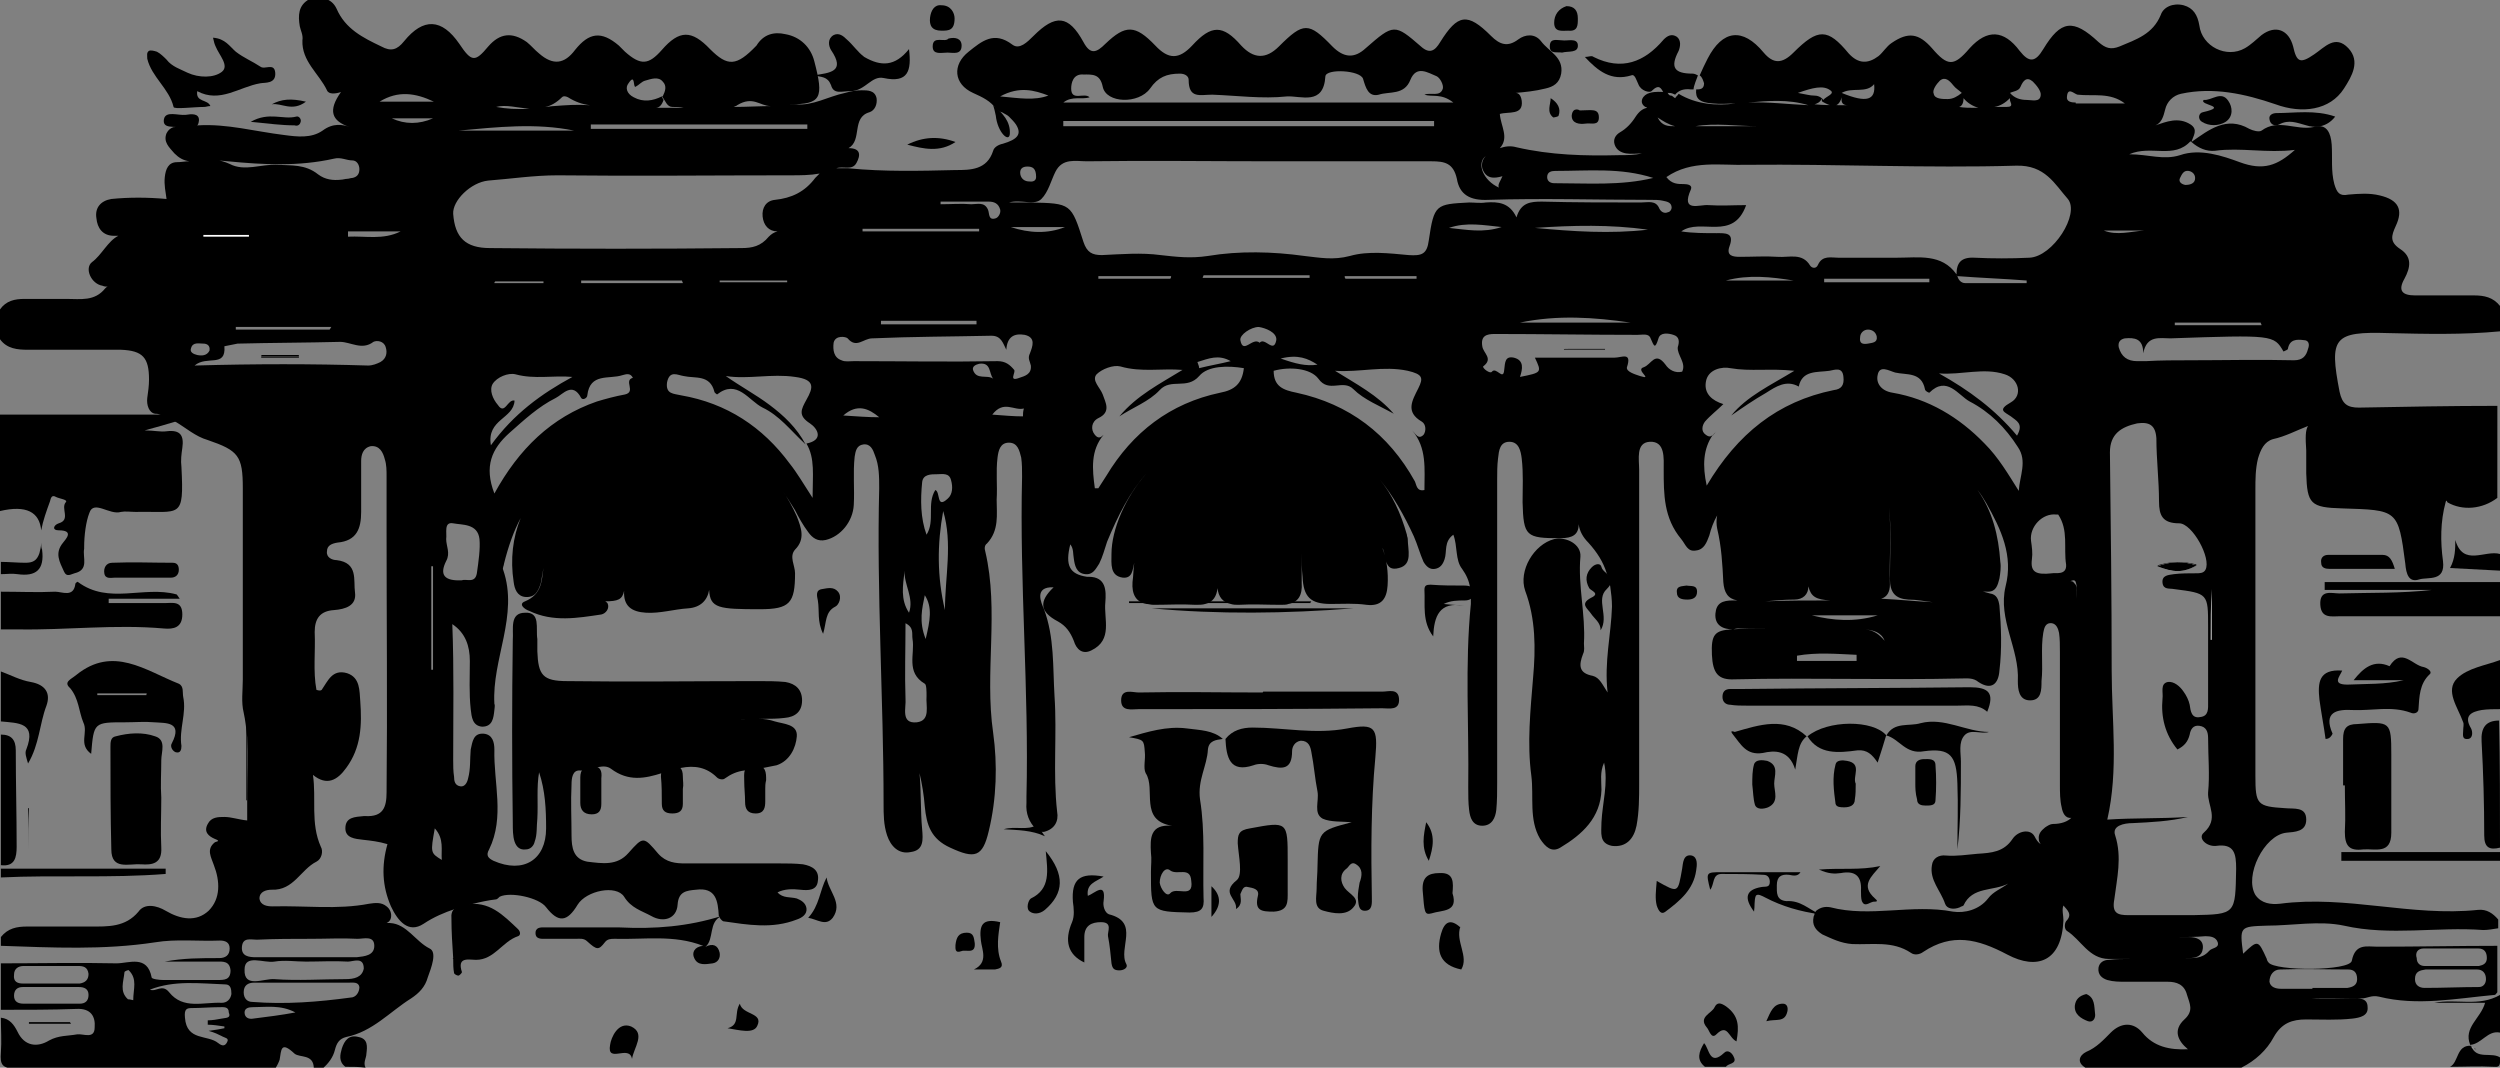 <?xml version="1.0" encoding="utf-8"?>
<!-- Generator: Adobe Illustrator 19.1.0, SVG Export Plug-In . SVG Version: 6.00 Build 0)  -->
<svg version="1.1" id="Layer_1" xmlns="http://www.w3.org/2000/svg" xmlns:xlink="http://www.w3.org/1999/xlink" x="0px" y="0px"
	 viewBox="0 0 285.2 121.8" style="enable-background:new 0 0 285.2 121.8;" xml:space="preserve">
<rect x="0" y="0" width="285.2" height="121.8" fill="#808080" stroke="none"/>
<style type="text/css">
	.st0{fill:#FFFFFF;}
</style>
<g>
	<path d="M246.1,64.5c1.8,0.7,3,0.8,4.5-0.1C249,64,247.8,64,246.1,64.5z M246.1,64.5c1.8,0.7,3,0.8,4.5-0.1
		C249,64,247.8,64,246.1,64.5z M246.1,64.5c1.8,0.7,3,0.8,4.5-0.1C249,64,247.8,64,246.1,64.5z M246.1,64.5c1.8,0.7,3,0.8,4.5-0.1
		C249,64,247.8,64,246.1,64.5z M246.1,64.5c1.8,0.7,3,0.8,4.5-0.1C249,64,247.8,64,246.1,64.5z M246.1,64.5c1.8,0.7,3,0.8,4.5-0.1
		C249,64,247.8,64,246.1,64.5z M246.1,64.5c1.8,0.7,3,0.8,4.5-0.1C249,64,247.8,64,246.1,64.5z M246.1,64.5c1.8,0.7,3,0.8,4.5-0.1
		C249,64,247.8,64,246.1,64.5z M246.1,64.5c1.8,0.7,3,0.8,4.5-0.1C249,64,247.8,64,246.1,64.5z M246.1,64.5c1.8,0.7,3,0.8,4.5-0.1
		C249,64,247.8,64,246.1,64.5z M246.1,64.5c1.8,0.7,3,0.8,4.5-0.1C249,64,247.8,64,246.1,64.5z M246.1,64.5c1.8,0.7,3,0.8,4.5-0.1
		C249,64,247.8,64,246.1,64.5z M246.1,64.5c1.8,0.7,3,0.8,4.5-0.1C249,64,247.8,64,246.1,64.5z M246.1,64.5c1.8,0.7,3,0.8,4.5-0.1
		C249,64,247.8,64,246.1,64.5z M246.1,64.5c1.8,0.7,3,0.8,4.5-0.1C249,64,247.8,64,246.1,64.5z M246.1,64.5c1.8,0.7,3,0.8,4.5-0.1
		C249,64,247.8,64,246.1,64.5z M246.1,64.5c1.8,0.7,3,0.8,4.5-0.1C249,64,247.8,64,246.1,64.5z M246.1,64.5c1.8,0.7,3,0.8,4.5-0.1
		C249,64,247.8,64,246.1,64.5z M246.1,64.5c1.8,0.7,3,0.8,4.5-0.1C249,64,247.8,64,246.1,64.5z M246.1,64.5c1.8,0.7,3,0.8,4.5-0.1
		C249,64,247.8,64,246.1,64.5z M246.1,64.5c1.8,0.7,3,0.8,4.5-0.1C249,64,247.8,64,246.1,64.5z M246.1,64.5c1.8,0.7,3,0.8,4.5-0.1
		C249,64,247.8,64,246.1,64.5z M246.1,64.5c1.8,0.7,3,0.8,4.5-0.1C249,64,247.8,64,246.1,64.5z M246.1,64.5c1.8,0.7,3,0.8,4.5-0.1
		C249,64,247.8,64,246.1,64.5z M246.1,64.5c1.8,0.7,3,0.8,4.5-0.1C249,64,247.8,64,246.1,64.5z M246.1,64.5c1.8,0.7,3,0.8,4.5-0.1
		C249,64,247.8,64,246.1,64.5z M246.1,64.5c1.8,0.7,3,0.8,4.5-0.1C249,64,247.8,64,246.1,64.5z M246.1,64.5c1.8,0.7,3,0.8,4.5-0.1
		C249,64,247.8,64,246.1,64.5z M246.1,64.5c1.8,0.7,3,0.8,4.5-0.1C249,64,247.8,64,246.1,64.5z M246.1,64.5c1.8,0.7,3,0.8,4.5-0.1
		C249,64,247.8,64,246.1,64.5z M246.1,64.5c1.8,0.7,3,0.8,4.5-0.1C249,64,247.8,64,246.1,64.5z M246.1,64.5c1.8,0.7,3,0.8,4.5-0.1
		C249,64,247.8,64,246.1,64.5z M246.1,64.5c1.8,0.7,3,0.8,4.5-0.1C249,64,247.8,64,246.1,64.5z M246.1,64.5c1.8,0.7,3,0.8,4.5-0.1
		C249,64,247.8,64,246.1,64.5z M246.1,64.5c1.8,0.7,3,0.8,4.5-0.1C249,64,247.8,64,246.1,64.5z M246.1,64.5c1.8,0.7,3,0.8,4.5-0.1
		C249,64,247.8,64,246.1,64.5z M246.1,64.5c1.8,0.7,3,0.8,4.5-0.1C249,64,247.8,64,246.1,64.5z M246.1,64.5c1.8,0.7,3,0.8,4.5-0.1
		C249,64,247.8,64,246.1,64.5z M246.1,64.5c1.8,0.7,3,0.8,4.5-0.1C249,64,247.8,64,246.1,64.5z M246.1,64.5c1.8,0.7,3,0.8,4.5-0.1
		C249,64,247.8,64,246.1,64.5z M246.1,64.5c1.8,0.7,3,0.8,4.5-0.1C249,64,247.8,64,246.1,64.5z M246.1,64.5c1.8,0.7,3,0.8,4.5-0.1
		C249,64,247.8,64,246.1,64.5z M246.1,64.5c1.8,0.7,3,0.8,4.5-0.1C249,64,247.8,64,246.1,64.5z M246.1,64.5c1.8,0.7,3,0.8,4.5-0.1
		C249,64,247.8,64,246.1,64.5z M246.1,64.5c1.8,0.7,3,0.8,4.5-0.1C249,64,247.8,64,246.1,64.5z M246.1,64.5c1.8,0.7,3,0.8,4.5-0.1
		C249,64,247.8,64,246.1,64.5z M246.1,64.5c1.8,0.7,3,0.8,4.5-0.1C249,64,247.8,64,246.1,64.5z M246.1,64.5c1.8,0.7,3,0.8,4.5-0.1
		C249,64,247.8,64,246.1,64.5z M246.1,64.5c1.8,0.7,3,0.8,4.5-0.1C249,64,247.8,64,246.1,64.5z M246.1,64.5c1.8,0.7,3,0.8,4.5-0.1
		C249,64,247.8,64,246.1,64.5z M246.1,64.5c1.8,0.7,3,0.8,4.5-0.1C249,64,247.8,64,246.1,64.5z M246.1,64.5c1.8,0.7,3,0.8,4.5-0.1
		C249,64,247.8,64,246.1,64.5z M246.1,64.5c1.8,0.7,3,0.8,4.5-0.1C249,64,247.8,64,246.1,64.5z M246.1,64.5c1.8,0.7,3,0.8,4.5-0.1
		C249,64,247.8,64,246.1,64.5z M246.1,64.5c1.8,0.7,3,0.8,4.5-0.1C249,64,247.8,64,246.1,64.5z M246.1,64.5c1.8,0.7,3,0.8,4.5-0.1
		C249,64,247.8,64,246.1,64.5z M246.1,64.5c1.8,0.7,3,0.8,4.5-0.1C249,64,247.8,64,246.1,64.5z M246.1,64.5c1.8,0.7,3,0.8,4.5-0.1
		C249,64,247.8,64,246.1,64.5z M246.1,64.5c1.8,0.7,3,0.8,4.5-0.1C249,64,247.8,64,246.1,64.5z M246.1,64.5c1.8,0.7,3,0.8,4.5-0.1
		C249,64,247.8,64,246.1,64.5z M246.1,64.5c1.8,0.7,3,0.8,4.5-0.1C249,64,247.8,64,246.1,64.5z M246.1,64.5c1.8,0.7,3,0.8,4.5-0.1
		C249,64,247.8,64,246.1,64.5z M178.4,39.8L178.4,39.8l4.7,0.1v-0.1H178.4z M246.1,64.5c1.8,0.7,3,0.8,4.5-0.1
		C249,64,247.8,64,246.1,64.5z M246.1,64.5c1.8,0.7,3,0.8,4.5-0.1C249,64,247.8,64,246.1,64.5z M178.4,39.8L178.4,39.8l4.7,0.1v-0.1
		H178.4z M178.4,39.8L178.4,39.8l4.7,0.1v-0.1H178.4z M195.4,49.7c0.1-0.1,0.2-0.3,0.4-0.5C195.6,49.4,195.5,49.5,195.4,49.7z
		 M246.1,64.5c1.8,0.7,3,0.8,4.5-0.1C249,64,247.8,64,246.1,64.5z M246.1,64.5c1.8,0.7,3,0.8,4.5-0.1C249,64,247.8,64,246.1,64.5z
		 M195.4,49.7c0.1-0.1,0.2-0.3,0.4-0.5C195.6,49.4,195.5,49.5,195.4,49.7z M178.4,39.8L178.4,39.8l4.7,0.1v-0.1H178.4z M178.4,39.8
		L178.4,39.8l4.7,0.1v-0.1H178.4z M195.4,49.7c0.1-0.1,0.2-0.3,0.4-0.5C195.6,49.4,195.5,49.5,195.4,49.7z M246.1,64.5
		c1.8,0.7,3,0.8,4.5-0.1C249,64,247.8,64,246.1,64.5z M246.1,64.5c1.8,0.7,3,0.8,4.5-0.1C249,64,247.8,64,246.1,64.5z M195.4,49.7
		c0.1-0.1,0.2-0.3,0.4-0.5C195.6,49.4,195.5,49.5,195.4,49.7z M178.4,39.8L178.4,39.8l4.7,0.1v-0.1H178.4z M178.4,39.8L178.4,39.8
		l4.7,0.1v-0.1H178.4z M195.4,49.7c0.1-0.1,0.2-0.3,0.4-0.5C195.6,49.4,195.5,49.5,195.4,49.7z M246.1,64.5c1.8,0.7,3,0.8,4.5-0.1
		C249,64,247.8,64,246.1,64.5z M246.1,64.5c1.8,0.7,3,0.8,4.5-0.1C249,64,247.8,64,246.1,64.5z M195.4,49.7c0.1-0.1,0.2-0.3,0.4-0.5
		C195.6,49.4,195.5,49.5,195.4,49.7z M178.4,39.8L178.4,39.8l4.7,0.1v-0.1H178.4z M178.4,39.8L178.4,39.8l4.7,0.1v-0.1H178.4z
		 M195.4,49.7c0.1-0.1,0.2-0.3,0.4-0.5C195.6,49.4,195.5,49.5,195.4,49.7z M246.1,64.5c1.8,0.7,3,0.8,4.5-0.1
		C249,64,247.8,64,246.1,64.5z M246.1,64.5c1.8,0.7,3,0.8,4.5-0.1C249,64,247.8,64,246.1,64.5z M195.4,49.7c0.1-0.1,0.2-0.3,0.4-0.5
		C195.6,49.4,195.5,49.5,195.4,49.7z M178.4,39.8L178.4,39.8l4.7,0.1v-0.1H178.4z M178.4,39.8L178.4,39.8l4.7,0.1v-0.1H178.4z
		 M195.4,49.7c0.1-0.1,0.2-0.3,0.4-0.5C195.6,49.4,195.5,49.5,195.4,49.7z M246.1,64.5c1.8,0.7,3,0.8,4.5-0.1
		C249,64,247.8,64,246.1,64.5z M246.1,64.5c1.8,0.7,3,0.8,4.5-0.1C249,64,247.8,64,246.1,64.5z M195.4,49.7c0.1-0.1,0.2-0.3,0.4-0.5
		C195.6,49.4,195.5,49.5,195.4,49.7z M178.4,39.8L178.4,39.8l4.7,0.1v-0.1H178.4z M178.4,39.8L178.4,39.8l4.7,0.1v-0.1H178.4z
		 M195.4,49.7c0.1-0.1,0.2-0.3,0.4-0.5C195.6,49.4,195.5,49.5,195.4,49.7z M246.1,64.5c1.8,0.7,3,0.8,4.5-0.1
		C249,64,247.8,64,246.1,64.5z M246.1,64.5c1.8,0.7,3,0.8,4.5-0.1C249,64,247.8,64,246.1,64.5z M195.4,49.7c0.1-0.1,0.2-0.3,0.4-0.5
		C195.6,49.4,195.5,49.5,195.4,49.7z M178.4,39.8L178.4,39.8l4.7,0.1v-0.1H178.4z M178.4,39.8L178.4,39.8l4.7,0.1v-0.1H178.4z
		 M195.4,49.7c0.1-0.1,0.2-0.3,0.4-0.5C195.6,49.4,195.5,49.5,195.4,49.7z M246.1,64.5c1.8,0.7,3,0.8,4.5-0.1
		C249,64,247.8,64,246.1,64.5z M246.1,64.5c1.8,0.7,3,0.8,4.5-0.1C249,64,247.8,64,246.1,64.5z M195.4,49.7c0.1-0.1,0.2-0.3,0.4-0.5
		C195.6,49.4,195.5,49.5,195.4,49.7z M178.4,39.8L178.4,39.8l4.7,0.1v-0.1H178.4z M178.4,39.8L178.4,39.8l4.7,0.1v-0.1H178.4z
		 M195.4,49.7c0.1-0.1,0.2-0.3,0.4-0.5C195.6,49.4,195.5,49.5,195.4,49.7z M246.1,64.5c1.8,0.7,3,0.8,4.5-0.1
		C249,64,247.8,64,246.1,64.5z M246.1,64.5c1.8,0.7,3,0.8,4.5-0.1C249,64,247.8,64,246.1,64.5z M195.4,49.7c0.1-0.1,0.2-0.3,0.4-0.5
		C195.6,49.4,195.5,49.5,195.4,49.7z M178.4,39.8L178.4,39.8l4.7,0.1v-0.1H178.4z M178.4,39.8L178.4,39.8l4.7,0.1v-0.1H178.4z
		 M195.4,49.7c0.1-0.1,0.2-0.3,0.4-0.5C195.6,49.4,195.5,49.5,195.4,49.7z M246.1,64.5c1.8,0.7,3,0.8,4.5-0.1
		C249,64,247.8,64,246.1,64.5z M246.1,64.5c1.8,0.7,3,0.8,4.5-0.1C249,64,247.8,64,246.1,64.5z M195.4,49.7c0.1-0.1,0.2-0.3,0.4-0.5
		C195.6,49.4,195.5,49.5,195.4,49.7z M178.4,39.8L178.4,39.8l4.7,0.1v-0.1H178.4z M178.4,39.8L178.4,39.8l4.7,0.1v-0.1H178.4z
		 M195.4,49.7c0.1-0.1,0.2-0.3,0.4-0.5C195.6,49.4,195.5,49.5,195.4,49.7z M246.1,64.5c1.8,0.7,3,0.8,4.5-0.1
		C249,64,247.8,64,246.1,64.5z M246.1,64.5c1.8,0.7,3,0.8,4.5-0.1C249,64,247.8,64,246.1,64.5z M195.4,49.7c0.1-0.1,0.2-0.3,0.4-0.5
		C195.6,49.4,195.5,49.5,195.4,49.7z M178.4,39.8L178.4,39.8l4.7,0.1v-0.1H178.4z M178.4,39.8L178.4,39.8l4.7,0.1v-0.1H178.4z
		 M195.4,49.7c0.1-0.1,0.2-0.3,0.4-0.5C195.6,49.4,195.5,49.5,195.4,49.7z M246.1,64.5c1.8,0.7,3,0.8,4.5-0.1
		C249,64,247.8,64,246.1,64.5z M246.1,64.5c1.8,0.7,3,0.8,4.5-0.1C249,64,247.8,64,246.1,64.5z M195.4,49.7c0.1-0.1,0.2-0.3,0.4-0.5
		C195.6,49.4,195.5,49.5,195.4,49.7z M178.4,39.8L178.4,39.8l4.7,0.1v-0.1H178.4z M178.4,39.8L178.4,39.8l4.7,0.1v-0.1H178.4z
		 M195.4,49.7c0.1-0.1,0.2-0.3,0.4-0.5C195.6,49.4,195.5,49.5,195.4,49.7z M246.1,64.5c1.8,0.7,3,0.8,4.5-0.1
		C249,64,247.8,64,246.1,64.5z M246.1,64.5c1.8,0.7,3,0.8,4.5-0.1C249,64,247.8,64,246.1,64.5z M195.4,49.7c0.1-0.1,0.2-0.3,0.4-0.5
		C195.6,49.4,195.5,49.5,195.4,49.7z M178.4,39.8L178.4,39.8l4.7,0.1v-0.1H178.4z M178.4,39.8L178.4,39.8l4.7,0.1v-0.1H178.4z
		 M195.4,49.7c0.1-0.1,0.2-0.3,0.4-0.5C195.6,49.4,195.5,49.5,195.4,49.7z M246.1,64.5c1.8,0.7,3,0.8,4.5-0.1
		C249,64,247.8,64,246.1,64.5z M246.1,64.5c1.8,0.7,3,0.8,4.5-0.1C249,64,247.8,64,246.1,64.5z M195.4,49.7c0.1-0.1,0.2-0.3,0.4-0.5
		C195.6,49.4,195.5,49.5,195.4,49.7z M178.4,39.8L178.4,39.8l4.7,0.1v-0.1H178.4z M178.4,39.8L178.4,39.8l4.7,0.1v-0.1H178.4z
		 M195.4,49.7c0.1-0.1,0.2-0.3,0.4-0.5C195.6,49.4,195.5,49.5,195.4,49.7z M246.1,64.5c1.8,0.7,3,0.8,4.5-0.1
		C249,64,247.8,64,246.1,64.5z M246.1,64.5c1.8,0.7,3,0.8,4.5-0.1C249,64,247.8,64,246.1,64.5z M195.4,49.7c0.1-0.1,0.2-0.3,0.4-0.5
		C195.6,49.4,195.5,49.5,195.4,49.7z M178.4,39.8L178.4,39.8l4.7,0.1v-0.1H178.4z M178.4,39.8L178.4,39.8l4.7,0.1v-0.1H178.4z
		 M195.4,49.7c0.1-0.1,0.2-0.3,0.4-0.5C195.6,49.4,195.5,49.5,195.4,49.7z M246.1,64.5c1.8,0.7,3,0.8,4.5-0.1
		C249,64,247.8,64,246.1,64.5z M246.1,64.5c1.8,0.7,3,0.8,4.5-0.1C249,64,247.8,64,246.1,64.5z M195.4,49.7c0.1-0.1,0.2-0.3,0.4-0.5
		C195.6,49.4,195.5,49.5,195.4,49.7z M178.4,39.8L178.4,39.8l4.7,0.1v-0.1H178.4z M178.4,39.8L178.4,39.8l4.7,0.1v-0.1H178.4z
		 M195.4,49.7c0.1-0.1,0.2-0.3,0.4-0.5C195.6,49.4,195.5,49.5,195.4,49.7z M246.1,64.5c1.8,0.7,3,0.8,4.5-0.1
		C249,64,247.8,64,246.1,64.5z M246.1,64.5c1.8,0.7,3,0.8,4.5-0.1C249,64,247.8,64,246.1,64.5z M195.4,49.7c0.1-0.1,0.2-0.3,0.4-0.5
		C195.6,49.4,195.5,49.5,195.4,49.7z M178.4,39.8L178.4,39.8l4.7,0.1v-0.1H178.4z M178.4,39.8L178.4,39.8l4.7,0.1v-0.1H178.4z
		 M195.4,49.7c0.1-0.1,0.2-0.3,0.4-0.5C195.6,49.4,195.5,49.5,195.4,49.7z M246.1,64.5c1.8,0.7,3,0.8,4.5-0.1
		C249,64,247.8,64,246.1,64.5z M246.1,64.5c1.8,0.7,3,0.8,4.5-0.1C249,64,247.8,64,246.1,64.5z M195.4,49.7c0.1-0.1,0.2-0.3,0.4-0.5
		C195.6,49.4,195.5,49.5,195.4,49.7z M178.4,39.8L178.4,39.8l4.7,0.1v-0.1H178.4z M75.4,11C75.4,11,75.4,11,75.4,11
		C75.5,11,75.5,11,75.4,11C75.5,11,75.4,11,75.4,11z M178.4,39.8L178.4,39.8l4.7,0.1v-0.1H178.4z M195.4,49.7
		c0.1-0.1,0.2-0.3,0.4-0.5C195.6,49.4,195.5,49.5,195.4,49.7z M246.1,64.5c1.8,0.7,3,0.8,4.5-0.1C249,64,247.8,64,246.1,64.5z
		 M246.1,64.5c1.8,0.7,3,0.8,4.5-0.1C249,64,247.8,64,246.1,64.5z M195.4,49.7c0.1-0.1,0.2-0.3,0.4-0.5
		C195.6,49.4,195.5,49.5,195.4,49.7z M178.4,39.8L178.4,39.8l4.7,0.1v-0.1H178.4z M75.4,11C75.4,11,75.4,11,75.4,11
		C75.5,11,75.5,11,75.4,11C75.5,11,75.4,11,75.4,11z M178.4,39.8L178.4,39.8l4.7,0.1v-0.1H178.4z M195.4,49.7
		c0.1-0.1,0.2-0.3,0.4-0.5C195.6,49.4,195.5,49.5,195.4,49.7z M246.1,64.5c1.8,0.7,3,0.8,4.5-0.1C249,64,247.8,64,246.1,64.5z
		 M246.1,64.5c1.8,0.7,3,0.8,4.5-0.1C249,64,247.8,64,246.1,64.5z M195.4,49.7c0.1-0.1,0.2-0.3,0.4-0.5
		C195.6,49.4,195.5,49.5,195.4,49.7z M178.4,39.8L178.4,39.8l4.7,0.1v-0.1H178.4z M75.4,11C75.4,11,75.4,11,75.4,11
		C75.5,11,75.5,11,75.4,11C75.5,11,75.4,11,75.4,11z M178.4,39.8L178.4,39.8l4.7,0.1v-0.1H178.4z M195.4,49.7
		c0.1-0.1,0.2-0.3,0.4-0.5C195.6,49.4,195.5,49.5,195.4,49.7z M246.1,64.5c1.8,0.7,3,0.8,4.5-0.1C249,64,247.8,64,246.1,64.5z
		 M246.1,64.5c1.8,0.7,3,0.8,4.5-0.1C249,64,247.8,64,246.1,64.5z M195.4,49.7c0.1-0.1,0.2-0.3,0.4-0.5
		C195.6,49.4,195.5,49.5,195.4,49.7z M178.4,39.8L178.4,39.8l4.7,0.1v-0.1H178.4z M75.4,11C75.4,11,75.4,11,75.4,11
		C75.5,11,75.5,11,75.4,11C75.5,11,75.4,11,75.4,11z M178.4,39.8L178.4,39.8l4.7,0.1v-0.1H178.4z M195.4,49.7
		c0.1-0.1,0.2-0.3,0.4-0.5C195.6,49.4,195.5,49.5,195.4,49.7z M246.1,64.5c1.8,0.7,3,0.8,4.5-0.1C249,64,247.8,64,246.1,64.5z
		 M246.1,64.5c1.8,0.7,3,0.8,4.5-0.1C249,64,247.8,64,246.1,64.5z M195.4,49.7c0.1-0.1,0.2-0.3,0.4-0.5
		C195.6,49.4,195.5,49.5,195.4,49.7z M178.4,39.8L178.4,39.8l4.7,0.1v-0.1H178.4z M75.4,11C75.4,11,75.4,11,75.4,11
		C75.5,11,75.5,11,75.4,11C75.5,11,75.4,11,75.4,11z M178.4,39.8L178.4,39.8l4.7,0.1v-0.1H178.4z M195.4,49.7
		c0.1-0.1,0.2-0.3,0.4-0.5C195.6,49.4,195.5,49.5,195.4,49.7z M246.1,64.5c1.8,0.7,3,0.8,4.5-0.1C249,64,247.8,64,246.1,64.5z
		 M246.1,64.5c1.8,0.7,3,0.8,4.5-0.1C249,64,247.8,64,246.1,64.5z M195.4,49.7c0.1-0.1,0.2-0.3,0.4-0.5
		C195.6,49.4,195.5,49.5,195.4,49.7z M178.4,39.8L178.4,39.8l4.7,0.1v-0.1H178.4z M75.4,11C75.4,11,75.4,11,75.4,11
		C75.5,11,75.5,11,75.4,11C75.5,11,75.4,11,75.4,11z M178.4,39.8L178.4,39.8l4.7,0.1v-0.1H178.4z M195.4,49.7
		c0.1-0.1,0.2-0.3,0.4-0.5C195.6,49.4,195.5,49.5,195.4,49.7z M246.1,64.5c1.8,0.7,3,0.8,4.5-0.1C249,64,247.8,64,246.1,64.5z
		 M246.1,64.5c1.8,0.7,3,0.8,4.5-0.1C249,64,247.8,64,246.1,64.5z M195.4,49.7c0.1-0.1,0.2-0.3,0.4-0.5
		C195.6,49.4,195.5,49.5,195.4,49.7z M178.4,39.8L178.4,39.8l4.7,0.1v-0.1H178.4z M75.4,11C75.4,11,75.4,11,75.4,11
		C75.5,11,75.5,11,75.4,11C75.5,11,75.4,11,75.4,11z M34.1,40.6h-4.3c0,0.1,0,0.1,0,0.2h4.3C34.1,40.7,34.1,40.6,34.1,40.6z
		 M178.4,39.8L178.4,39.8l4.7,0.1v-0.1H178.4z M195.4,49.7c0.1-0.1,0.2-0.3,0.4-0.5C195.6,49.4,195.5,49.5,195.4,49.7z M246.1,64.5
		c1.8,0.7,3,0.8,4.5-0.1C249,64,247.8,64,246.1,64.5z M246.1,64.5c1.8,0.7,3,0.8,4.5-0.1C249,64,247.8,64,246.1,64.5z M195.4,49.7
		c0.1-0.1,0.2-0.3,0.4-0.5C195.6,49.4,195.5,49.5,195.4,49.7z M178.4,39.8L178.4,39.8l4.7,0.1v-0.1H178.4z M34.1,40.6h-4.3
		c0,0.1,0,0.1,0,0.2h4.3C34.1,40.7,34.1,40.6,34.1,40.6z M75.4,11C75.4,11,75.4,11,75.4,11C75.5,11,75.5,11,75.4,11
		C75.5,11,75.4,11,75.4,11z M34.1,40.6h-4.3c0,0.1,0,0.1,0,0.2h4.3C34.1,40.7,34.1,40.6,34.1,40.6z M178.4,39.8L178.4,39.8l4.7,0.1
		v-0.1H178.4z M195.4,49.7c0.1-0.1,0.2-0.3,0.4-0.5C195.6,49.4,195.5,49.5,195.4,49.7z M246.1,64.5c1.8,0.7,3,0.8,4.5-0.1
		C249,64,247.8,64,246.1,64.5z M246.1,64.5c1.8,0.7,3,0.8,4.5-0.1C249,64,247.8,64,246.1,64.5z M195.4,49.7c0.1-0.1,0.2-0.3,0.4-0.5
		C195.6,49.4,195.5,49.5,195.4,49.7z M178.4,39.8L178.4,39.8l4.7,0.1v-0.1H178.4z M34.1,40.6h-4.3c0,0.1,0,0.1,0,0.2h4.3
		C34.1,40.7,34.1,40.6,34.1,40.6z M75.4,11C75.4,11,75.4,11,75.4,11C75.5,11,75.5,11,75.4,11C75.5,11,75.4,11,75.4,11z M34.1,40.6
		h-4.3c0,0.1,0,0.1,0,0.2h4.3C34.1,40.7,34.1,40.6,34.1,40.6z M178.4,39.8L178.4,39.8l4.7,0.1v-0.1H178.4z M195.4,49.7
		c0.1-0.1,0.2-0.3,0.4-0.5C195.6,49.4,195.5,49.5,195.4,49.7z M246.1,64.5c1.8,0.7,3,0.8,4.5-0.1C249,64,247.8,64,246.1,64.5z
		 M246.1,64.5c1.8,0.7,3,0.8,4.5-0.1C249,64,247.8,64,246.1,64.5z M195.4,49.7c0.1-0.1,0.2-0.3,0.4-0.5
		C195.6,49.4,195.5,49.5,195.4,49.7z M178.4,39.8L178.4,39.8l4.7,0.1v-0.1H178.4z M34.1,40.6h-4.3c0,0.1,0,0.1,0,0.2h4.3
		C34.1,40.7,34.1,40.6,34.1,40.6z M75.4,11C75.4,11,75.4,11,75.4,11C75.5,11,75.5,11,75.4,11C75.5,11,75.4,11,75.4,11z M34.1,40.6
		h-4.3c0,0.1,0,0.1,0,0.2h4.3C34.1,40.7,34.1,40.6,34.1,40.6z M178.4,39.8L178.4,39.8l4.7,0.1v-0.1H178.4z M195.4,49.7
		c0.1-0.1,0.2-0.3,0.4-0.5C195.6,49.4,195.5,49.5,195.4,49.7z M246.1,64.5c1.8,0.7,3,0.8,4.5-0.1C249,64,247.8,64,246.1,64.5z
		 M246.1,64.5c1.8,0.7,3,0.8,4.5-0.1C249,64,247.8,64,246.1,64.5z M195.4,49.7c0.1-0.1,0.2-0.3,0.4-0.5
		C195.6,49.4,195.5,49.5,195.4,49.7z M178.4,39.8L178.4,39.8l4.7,0.1v-0.1H178.4z M34.1,40.6h-4.3c0,0.1,0,0.1,0,0.2h4.3
		C34.1,40.7,34.1,40.6,34.1,40.6z M75.4,11C75.4,11,75.4,11,75.4,11C75.5,11,75.5,11,75.4,11C75.5,11,75.4,11,75.4,11z M34.1,40.6
		h-4.3c0,0.1,0,0.1,0,0.2h4.3C34.1,40.7,34.1,40.6,34.1,40.6z M178.4,39.8L178.4,39.8l4.7,0.1v-0.1H178.4z M195.4,49.7
		c0.1-0.1,0.2-0.3,0.4-0.5C195.6,49.4,195.5,49.5,195.4,49.7z M246.1,64.5c1.8,0.7,3,0.8,4.5-0.1C249,64,247.8,64,246.1,64.5z
		 M246.1,64.5c1.8,0.7,3,0.8,4.5-0.1C249,64,247.8,64,246.1,64.5z M195.4,49.7c0.1-0.1,0.2-0.3,0.4-0.5
		C195.6,49.4,195.5,49.5,195.4,49.7z M178.4,39.8L178.4,39.8l4.7,0.1v-0.1H178.4z M34.1,40.6h-4.3c0,0.1,0,0.1,0,0.2h4.3
		C34.1,40.7,34.1,40.6,34.1,40.6z M75.4,11C75.4,11,75.4,11,75.4,11C75.5,11,75.5,11,75.4,11C75.5,11,75.4,11,75.4,11z M34.1,40.6
		h-4.3c0,0.1,0,0.1,0,0.2h4.3C34.1,40.7,34.1,40.6,34.1,40.6z M178.4,39.8L178.4,39.8l4.7,0.1v-0.1H178.4z M195.4,49.7
		c0.1-0.1,0.2-0.3,0.4-0.5C195.6,49.4,195.5,49.5,195.4,49.7z M246.1,64.5c1.8,0.7,3,0.8,4.5-0.1C249,64,247.8,64,246.1,64.5z
		 M246.1,64.5c1.8,0.7,3,0.8,4.5-0.1C249,64,247.8,64,246.1,64.5z M195.4,49.7c0.1-0.1,0.2-0.3,0.4-0.5
		C195.6,49.4,195.5,49.5,195.4,49.7z M178.4,39.8L178.4,39.8l4.7,0.1v-0.1H178.4z M34.1,40.6h-4.3c0,0.1,0,0.1,0,0.2h4.3
		C34.1,40.7,34.1,40.6,34.1,40.6z M75.4,11C75.4,11,75.4,11,75.4,11C75.5,11,75.5,11,75.4,11C75.5,11,75.4,11,75.4,11z M34.1,40.6
		h-4.3c0,0.1,0,0.1,0,0.2h4.3C34.1,40.7,34.1,40.6,34.1,40.6z M178.4,39.8L178.4,39.8l4.7,0.1v-0.1H178.4z M195.4,49.7
		c0.1-0.1,0.2-0.3,0.4-0.5C195.6,49.4,195.5,49.5,195.4,49.7z M246.1,64.5c1.8,0.7,3,0.8,4.5-0.1C249,64,247.8,64,246.1,64.5z
		 M246.1,64.5c1.8,0.7,3,0.8,4.5-0.1C249,64,247.8,64,246.1,64.5z M195.4,49.7c0.1-0.1,0.2-0.3,0.4-0.5
		C195.6,49.4,195.5,49.5,195.4,49.7z M178.4,39.8L178.4,39.8l4.7,0.1v-0.1H178.4z M34.1,40.6h-4.3c0,0.1,0,0.1,0,0.2h4.3
		C34.1,40.7,34.1,40.6,34.1,40.6z M75.4,11C75.4,11,75.4,11,75.4,11C75.5,11,75.5,11,75.4,11C75.5,11,75.4,11,75.4,11z M8,116.6H3.3
		c0,0.1,0,0.1,0,0.2h4.7C8.1,116.7,8,116.7,8,116.6z M34.1,40.6h-4.3c0,0.1,0,0.1,0,0.2h4.3C34.1,40.7,34.1,40.6,34.1,40.6z
		 M178.4,39.8L178.4,39.8l4.7,0.1v-0.1H178.4z M195.4,49.7c0.1-0.1,0.2-0.3,0.4-0.5C195.6,49.4,195.5,49.5,195.4,49.7z M246.1,64.5
		c1.8,0.7,3,0.8,4.5-0.1C249,64,247.8,64,246.1,64.5z M246.1,64.5c1.8,0.7,3,0.8,4.5-0.1C249,64,247.8,64,246.1,64.5z M195.4,49.7
		c0.1-0.1,0.2-0.3,0.4-0.5C195.6,49.4,195.5,49.5,195.4,49.7z M178.4,39.8L178.4,39.8l4.7,0.1v-0.1H178.4z M34.1,40.6h-4.3
		c0,0.1,0,0.1,0,0.2h4.3C34.1,40.7,34.1,40.6,34.1,40.6z M75.4,11C75.4,11,75.4,11,75.4,11C75.5,11,75.5,11,75.4,11
		C75.5,11,75.4,11,75.4,11z M8,116.6H3.3c0,0.1,0,0.1,0,0.2h4.7C8.1,116.7,8,116.7,8,116.6z M34.1,40.6h-4.3c0,0.1,0,0.1,0,0.2h4.3
		C34.1,40.7,34.1,40.6,34.1,40.6z M178.4,39.8L178.4,39.8l4.7,0.1v-0.1H178.4z M195.4,49.7c0.1-0.1,0.2-0.3,0.4-0.5
		C195.6,49.4,195.5,49.5,195.4,49.7z M246.1,64.5c1.8,0.7,3,0.8,4.5-0.1C249,64,247.8,64,246.1,64.5z M246.1,64.5
		c1.8,0.7,3,0.8,4.5-0.1C249,64,247.8,64,246.1,64.5z M195.4,49.7c0.1-0.1,0.2-0.3,0.4-0.5C195.6,49.4,195.5,49.5,195.4,49.7z
		 M178.4,39.8L178.4,39.8l4.7,0.1v-0.1H178.4z M34.1,40.6h-4.3c0,0.1,0,0.1,0,0.2h4.3C34.1,40.7,34.1,40.6,34.1,40.6z M75.4,11
		C75.4,11,75.4,11,75.4,11C75.5,11,75.5,11,75.4,11C75.5,11,75.4,11,75.4,11z M8,116.6H3.3c0,0.1,0,0.1,0,0.2h4.7
		C8.1,116.7,8,116.7,8,116.6z M34.1,40.6h-4.3c0,0.1,0,0.1,0,0.2h4.3C34.1,40.7,34.1,40.6,34.1,40.6z M178.4,39.8L178.4,39.8
		l4.7,0.1v-0.1H178.4z M195.4,49.7c0.1-0.1,0.2-0.3,0.4-0.5C195.6,49.4,195.5,49.5,195.4,49.7z M246.1,64.5c1.8,0.7,3,0.8,4.5-0.1
		C249,64,247.8,64,246.1,64.5z M246.1,64.5c1.8,0.7,3,0.8,4.5-0.1C249,64,247.8,64,246.1,64.5z M195.4,49.7c0.1-0.1,0.2-0.3,0.4-0.5
		C195.6,49.4,195.5,49.5,195.4,49.7z M178.4,39.8L178.4,39.8l4.7,0.1v-0.1H178.4z M34.1,40.6h-4.3c0,0.1,0,0.1,0,0.2h4.3
		C34.1,40.7,34.1,40.6,34.1,40.6z M75.4,11C75.4,11,75.4,11,75.4,11C75.5,11,75.5,11,75.4,11C75.5,11,75.4,11,75.4,11z M34.1,40.6
		h-4.3c0,0.1,0,0.1,0,0.2h4.3C34.1,40.7,34.1,40.6,34.1,40.6z M178.4,39.8L178.4,39.8l4.7,0.1v-0.1H178.4z M195.4,49.7
		c0.1-0.1,0.2-0.3,0.4-0.5C195.6,49.4,195.5,49.5,195.4,49.7z M246.1,64.5c1.8,0.7,3,0.8,4.5-0.1C249,64,247.8,64,246.1,64.5z
		 M246.1,64.5c1.8,0.7,3,0.8,4.5-0.1C249,64,247.8,64,246.1,64.5z M195.4,49.7c0.1-0.1,0.2-0.3,0.4-0.5
		C195.6,49.4,195.5,49.5,195.4,49.7z M178.4,39.8L178.4,39.8l4.7,0.1v-0.1H178.4z M34.1,40.6h-4.3c0,0.1,0,0.1,0,0.2h4.3
		C34.1,40.7,34.1,40.6,34.1,40.6z M75.4,11C75.4,11,75.4,11,75.4,11C75.5,11,75.5,11,75.4,11C75.5,11,75.4,11,75.4,11z M34.1,40.6
		h-4.3c0,0.1,0,0.1,0,0.2h4.3C34.1,40.7,34.1,40.6,34.1,40.6z M178.4,39.8L178.4,39.8l4.7,0.1v-0.1H178.4z M195.4,49.7
		c0.1-0.1,0.2-0.3,0.4-0.5C195.6,49.4,195.5,49.5,195.4,49.7z M246.1,64.5c1.8,0.7,3,0.8,4.5-0.1C249,64,247.8,64,246.1,64.5z
		 M246.1,64.5c1.8,0.7,3,0.8,4.5-0.1C249,64,247.8,64,246.1,64.5z M195.4,49.7c0.1-0.1,0.2-0.3,0.4-0.5
		C195.6,49.4,195.5,49.5,195.4,49.7z M178.4,39.8L178.4,39.8l4.7,0.1v-0.1H178.4z M34.1,40.6h-4.3c0,0.1,0,0.1,0,0.2h4.3
		C34.1,40.7,34.1,40.6,34.1,40.6z M75.4,11C75.4,11,75.4,11,75.4,11C75.5,11,75.5,11,75.4,11C75.5,11,75.4,11,75.4,11z M34.1,40.6
		h-4.3c0,0.1,0,0.1,0,0.2h4.3C34.1,40.7,34.1,40.6,34.1,40.6z M178.4,39.8L178.4,39.8l4.7,0.1v-0.1H178.4z M195.4,49.7
		c0.1-0.1,0.2-0.3,0.4-0.5C195.6,49.4,195.5,49.5,195.4,49.7z M246.1,64.5c1.8,0.7,3,0.8,4.5-0.1C249,64,247.8,64,246.1,64.5z
		 M246.1,64.5c1.8,0.7,3,0.8,4.5-0.1C249,64,247.8,64,246.1,64.5z M195.4,49.7c0.1-0.1,0.2-0.3,0.4-0.5
		C195.6,49.4,195.5,49.5,195.4,49.7z M178.4,39.8L178.4,39.8l4.7,0.1v-0.1H178.4z M34.1,40.6h-4.3c0,0.1,0,0.1,0,0.2h4.3
		C34.1,40.7,34.1,40.6,34.1,40.6z M75.4,11C75.4,11,75.4,11,75.4,11C75.5,11,75.5,11,75.4,11C75.5,11,75.4,11,75.4,11z M272.5,38
		c4.2,0.1,8.5,0.2,12.7-0.2v-2.9c-0.8-1-1.8-1.2-3-1.2c-2.2,0-4.5,0-6.7,0c-1.4,0-2-0.5-1.2-1.9c0.7-1.3,0.9-2.5-0.5-3.4
		c-1.2-0.8-1-1.5-0.5-2.6c0.9-1.9,0.3-3-1.8-3.5c-1.2-0.3-2.4-0.2-3.6-0.1c-1,0.2-1.3-0.2-1.6-1.2c-0.4-1.5-0.2-3-0.3-4.5
		c-0.1-1.4-0.6-2.2-1.6-2.1c-0.2,0-0.3,0-0.5,0.1c-2,0.4-4-1-5.9,0.4c-0.3,0.2-1,0-1.4-0.2c-2.6-1.5-4.6,0.1-6.6,1.5
		c0.8,0.7,1.7,1.1,2.7,1c2.9-0.4,5.9,0.3,9.1-0.1c-2,1.8-3.6,2.4-6.3,1.4c-1.9-0.7-4.5-1.6-6.8-0.8c-1.9,0.6-3.6-0.1-5.8-0.1
		c2.5-1.1,5.1,0.6,7-1.5c0,0,0,0.1,0.1,0.1c0.2-0.7,0.8-1.4-0.1-2c-1.4-0.9-2.8-0.3-4,0.1c0.7-0.3,0.9-1,1.1-1.8
		c0.2-0.9,0.9-1.6,1.8-1.8c3.7-0.8,7.3,0,10.8,1.2c3,1.1,6.2,0.7,7.8-1.8c0.9-1.4,1.9-3.1,0.5-4.6c-1.5-1.6-2.7-0.1-3.9,0.7
		c-1.6,1.1-2,0.9-2.4-0.9c-0.5-1.9-2-2.5-3.6-1.3c-0.6,0.5-1.2,1.1-1.9,1.5c-2.1,1.2-4.9-0.2-5.2-2.6c-0.2-1.2-0.7-2-1.8-2.3
		c-1.2-0.3-2.3,0.2-2.6,1.1c-0.9,2.2-2.8,2.8-4.7,3.6c-1,0.4-1.6,0.2-2.4-0.5c-2.9-2.7-4.3-2.5-6.3,0.8c-0.9,1.5-1.6,1.6-2.7,0.2
		c-1.8-2.4-3.7-2.5-5.7-0.3c-1.8,2.1-2.5,2.1-4.3,0c-1.5-1.7-2.7-1.9-4.6-0.6c-0.6,0.4-1,1.1-1.5,1.5c-1.2,0.9-2.3,0.9-3.4-0.3
		c-2.4-2.9-3.5-2.9-6.3-0.1c-1.3,1.3-2.3,1.3-3.4,0c-2.4-2.9-4.7-2.6-6.4,0.7c-0.3,0.6-0.6,1.2-0.9,1.9c0.3,0.2,0.4,0.6,0.5,0.9
		c0,0.7-0.5,0.7-0.9,0.7c-0.1,1,0.3,1.5,1.9,1.6c0.9,0.1,1.8,0,2.7,0c-0.1,0-0.1,0-0.1,0c-2.2,0.3-4.5,0.1-6.5-1.1
		c-0.1,0.2-0.3,0.3-0.4,0.5c-0.2-0.1-0.3-0.3-0.5-0.3c-0.2,0-0.3-0.2-0.4-0.4c-0.7,0-1.3-0.1-2,0.1c-0.8,0.2-1.3,1.1-0.5,1.6
		c0.1,0,0.2,0.1,0.2,0.1c-0.5,0.1-0.9,0.4-1.3,1c-0.5,0.8-1.1,1.4-1.8,1.8c-0.5,0.3-0.8,0.8-0.6,1.4c0.2,0.6,0.7,0.9,1.3,1
		c0.6,0.1,1.3,0,1.8,0c-0.8,0.2-1.7,0.2-2.6,0.2c-3.9,0.1-7.8,0-11.7-0.9c-0.7-0.2-1.3-0.1-1.9,0.1c1.1-1.2,0.1-2.5,0-3.9
		c1-0.3,2.7,0.2,2.5-1.5c-0.1-0.7-0.4-0.9-0.7-0.9c1.1-0.1,2.2-0.2,3.4-0.5c0.9-0.2,1.6-0.6,1.8-1.7c0.3-1.9-1.4-2.5-2.3-3.7
		c-0.7-0.9-1.8-0.8-2.6-0.2c-1.2,0.9-2.1,0.6-3.1-0.4c-2.7-2.7-3.8-2.5-5.8,0.7c-0.6,1-1.2,1.4-2.2,0.5c-3-2.6-3.1-2.6-6.3,0.2
		c-1.3,1.2-2.5,1.1-3.8-0.2c-2.7-2.8-3.3-2.8-6.1,0c-1.5,1.5-2.9,1.4-4.3-0.1c-2.1-2.4-3.4-2.4-5.6,0c-1.5,1.6-2.7,1.6-4.2,0
		c-2.3-2.4-3.4-2.4-5.7-0.2c-1,1-1.7,1.3-2.5-0.2c-1.7-3.1-3.2-3.2-5.7-0.7c-0.7,0.7-1.6,1.6-2.4,1c-2.1-1.6-3.5-0.4-5,0.8
		c-1.9,1.5-1.7,3.7,0.5,4.7c1.1,0.5,2,0.9,2.7,1.9c0.2,0.1,0.3,0.2,0.5,0.3c0,0,0,0,0.1,0c0.3,0.2,0.6,0.3,0.8,0.5
		c0.3,0.3,0.6,0.6,0.8,0.9c0.7,1.1,0.2,1.7-1.5,2.2c-0.5,0.1-1,0.4-1.1,0.8c-0.7,2.2-2.6,2.2-4.3,2.2c-4.1,0.1-8.1,0.2-12.2-0.2
		c-0.5,0-0.9,0-1.4,0c0.8-0.3,1.8,0.3,2.3-0.6c0.5-0.9,0.5-1.7-0.9-1.7c1.6-0.9,0.3-3.5,2.4-4.1c0.6-0.2,0.9-0.9,0.8-1.6
		c-0.2-0.9-1-0.9-1.7-0.9c-0.6,0-1.2,0.1-1.9,0.3c-1.9,0.4-3.7,1.5-5.6,1.3c-0.2,0-0.5,0-0.7,0c3.6,0,3.9-0.7,2.8-4.9
		c-0.4-1.6-1.6-2.8-3.3-3.1c-1.3-0.3-2.5,0-3.3,1.3C84,7.6,83,7.6,81,5.6c-2.1-2.2-3.5-2.2-5.5,0.1c-1.5,1.7-2.4,1.8-4.2,0.2
		c-0.2-0.2-0.5-0.5-0.7-0.7c-2-1.7-3.4-1.5-5,0.5c-1.2,1.6-2.5,1.8-4.1,0.4c-0.5-0.4-0.9-0.9-1.4-1.3c-1.7-1.2-3.1-1-4.4,0.5
		c-1.5,1.8-1.9,1.8-3.3-0.3c-2-2.9-4.1-3-6.3-0.3c-0.8,1-1.5,1.2-2.6,0.6c-2.1-1-4.1-2-5.1-4.3c-0.6-1.3-1.9-1.4-3.1-1.1
		C34,0.6,34,1.8,34.2,3c0.1,0.5,0.4,1,0.3,1.6c-0.1,2.4,1.9,3.8,2.8,5.7c0.2,0.5,1,0.4,1.6,0.2c-1.5,2.1-1.1,3.3,1,4
		c-0.8-0.3-1.9-0.5-3.1,0.4c-1.3,0.9-2.9,0.7-4.4,0.5c-3.3-0.4-6.5-1.3-9.8-1.1c-0.5,0-1,0.1-1.5,0.1c-0.4,0.1-0.8,0-1.2,0.1h-0.1
		c-0.3,0.1-0.6,0.3-0.8,0.7c-0.4,1,0.3,1.6,0.9,2.3c0.5,0.5,1,0.8,1.7,0.9c-0.5,0-0.9,0.1-1.4,0.1c-1,0-1.3,0.8-1.4,1.7
		c-0.1,0.9,0.1,1.7,0.2,2.5c-2.2-0.2-4.3-0.2-6.3,0c-1.2,0.2-1.9,1-1.7,2.2c0.1,1.1,0.7,2,2,2h0.5c-1.2,0.6-1.9,2.2-3,3
		c-0.9,0.7-0.1,2.5,1.2,2.7c0.2,0.1,0.4,0.1,0.6,0.1c-0.1,0-0.2,0.1-0.3,0.2c-1.2,1.5-2.8,1.2-4.4,1.2c-1.6,0-3.2,0-4.8,0
		c-1.1,0-2.1,0.2-2.8,1.2v3.4c0.8,1.1,2,1.2,3.2,1.2c3.5,0,7,0,10.6,0c2.5,0.1,3.2,0.9,3.2,3.4c0,0.7-0.1,1.4-0.2,2.1
		c-0.1,0.8,0.2,1.7,0.9,1.8c0.2,0,0.3,0,0.5,0.1c0.6,0.2,1.2,0.4,1.8,0.8c1.2,0.7,2.3,1.7,3.7,2.1c3.5,1.2,4,1.8,4,5.5
		c0,7.3,0,14.5,0,21.8c0,1.3-0.2,2.6,0.1,3.8c0.2,0.9,0.3,1.9,0.4,2.8c0.1,2.1,0,4.3,0,6.5v0.6c0,0.8,0,1.6,0,2.4
		c-1-0.1-1.8-0.4-2.6-0.4c-0.7,0-1.5,0-1.9,0.8c-0.5,0.9,0.1,1.4,0.8,1.7c0.8,0.3,0.1,0.3,0,0.4c-1,0.8-0.4,1.7-0.1,2.6
		c0.7,1.8,0.8,3.8-0.6,5.2c-1.4,1.3-3.2,1-4.9,0c-1-0.6-2.4-0.9-3.1,0.1c-1.5,1.8-3.5,1.7-5.5,1.7c-2.4,0-4.8,0-7.2,0
		c-1.2,0-2.2,0.2-3,1.2v1c5.9,0.2,11.7,0.5,17.6-0.4c2.4-0.4,4.9-0.1,7.4-0.2c0.6,0,1.1,0.2,1.1,0.9c0,0.8-0.5,1.1-1.2,1.1
		c-2.1,0-4.1,0-6.2,0.4c2,0,4,0,5.9,0c0.7,0,1.5-0.1,1.6,1c0,1.1-0.7,1.1-1.5,1.1c-2.1,0-4.2,0-6.2,0c-0.4,0-1.3-0.1-1.3-0.3
		c-0.5-2.6-2.6-1.6-4-1.6c-4.4-0.1-8.8,0-13.2,0v5.3c2.9,0,5.8,0,8.6-0.1c1.7-0.1,2.2,0.9,2.1,2.1c0,1.4-1.3,0.7-2,0.8
		c-1.1,0.2-2.1,0.1-3.2,0.7c-1.3,0.8-2.8,0.7-3.6-1c-0.4-0.8-0.9-1.5-1.9-1.6c0,1.3,0.1,2.7,0,4c-0.1,1.3,0.1,1.8,1.7,1.8
		c9.9-0.1,19.7,0,29.6,0c0.2-0.3,0.4-0.7,0.5-1c0.2-1.1,0.1-2.2,1.7-0.7c0.6,0.5,2.2,0,2.2,1.7h1c0.7-0.6,1.2-1.3,1.4-2.1
		c0.2-0.8,0.5-1.3,1.3-1.5c3-0.6,5-2.9,7.4-4.4c0.9-0.6,1.6-1.3,1.9-2.4c0.4-1.1,1.1-2.9,0.2-3.3c-1.6-0.8-2.6-2.8-4.5-2.9
		c-0.1,0-0.3,0-0.4,0c0.2-0.1,0.4-0.2,0.5-0.6c0.1-0.5-0.1-1-0.5-1.3c-0.6-0.5-1.3-0.4-2-0.3c-3.6,0.7-7.3,0.2-11,0.3
		c-0.6,0-1.4-0.1-1.5-0.9c0-0.8,0.8-1,1.4-1c2.5,0.1,3.3-2.3,5.1-3.2c0.6-0.3,0.8-1.2,0.5-1.7c-1.2-2.7-0.5-5.5-0.9-8.2
		c1.6,1.3,2.8,0.6,3.8-0.8c1.7-2.3,1.8-4.9,1.6-7.6c-0.1-1.2,0-2.7-1.5-3.2c-1.7-0.5-2.2,0.9-2.9,1.9c-0.1,0.1-0.3,0.1-0.6,0
		c-0.4-2.1-0.1-4.4-0.2-6.6c0-1.5,0.6-2.4,2.2-2.5c1.3-0.1,2.6-0.5,2.4-2c-0.2-1.4,0.4-3.4-2.1-3.7c-0.5,0-1.2-0.3-1.1-1
		c0-0.7,0.6-0.9,1.2-1c2.2-0.2,2.7-1.6,2.7-3.5c0-1.9,0-3.8,0-5.8c0-0.7,0.2-1.5,1.1-1.7c1-0.1,1.4,0.7,1.6,1.5
		c0.2,0.6,0.2,1.3,0.2,1.9c0,2.1,0,4.2,0,6.2c0,10,0.1,20,0,29.9c0,1.7-0.4,2.8-2.4,2.7c-0.1,0-0.1,0-0.1,0c0,0,0,0-0.1,0
		c-1,0.1-2.1,0.1-2.1,1.4c0,1.1,1.1,1.2,2,1.3c0.9,0.1,1.8,0.2,2.8,0.5c-0.7,2.5-0.6,4.8,0.4,7.1c0.8,1.7,2,3.1,3.7,2
		c1.2-0.8,2.4-1.3,3.6-1.7c0.7-0.2,1.4-0.4,2.1-0.6c0,0,0,0,0,0c0.8-0.2,1.7-0.4,2.6-0.5c0.1,0,0.3-0.2,0.4-0.3
		c1.2-0.6,4.5,0.1,5.3,1.2c1.4,1.8,2.4,1.7,3.6-0.3c1-1.6,4.4-2.3,5.3-0.9c0.8,1.3,2,1.6,3.1,2.2c1.4,0.8,2.9,0.3,3-1.3
		c0.1-1.5,1-1.6,2.1-1.7c2.3-0.3,2.5,1.3,2.6,3c0,0,0,0,0.1,0.1c0,0,0,0,0,0.1c0.1,0.1,0.2,0.3,0.4,0.4c2.8,0.4,5.6,0.9,8.4-0.2
		c0.6-0.2,1.2-0.6,1.1-1.3c-0.1-0.6-0.6-0.9-1.1-1.1c-0.7-0.2-1.6,0-2.2-0.7c0.8-0.4,1.7-0.4,2.6-0.3c0.9,0.1,1.9,0.1,2-1
		c0.2-1.2-0.6-1.7-1.7-1.9c-0.9-0.1-1.8-0.1-2.6-0.1c-3.6,0-7.2,0-10.8,0c-1.1,0-2.2-0.1-3.1-1.1c-1.7-2-1.7-2-3.4-0.1
		c-1.3,1.5-3,1.2-4.7,1c-1.6-0.3-1.8-1.6-1.8-3c0-1.9-0.1-3.8,0-5.8c0-0.7,0.1-1.7,1-1.6h0.1c0.6,0,1.4-0.2,2-0.4
		c0.5-0.1,1-0.1,1.4,0.2c2,1.5,3.9,1.1,5.8,0.5c0.3-0.1,0.7-0.2,1-0.3c0.4-0.1,0.8-0.2,1.2-0.3c1.5-0.3,2.9-0.1,4.1,1.1
		c0.2,0.2,0.7,0.3,0.9,0.1c0.7-0.5,1.4-0.8,2.2-0.9c0.7-0.1,1.5-0.2,2.2-0.3c0.5-0.1,1-0.2,1.5-0.3c1.5-0.5,2.2-2,2.3-3.3
		c0.1-1.4-1.5-1.4-2.5-1.7c-0.6-0.2-1.2-0.3-1.9-0.3c0.2,0,0.4,0,0.6,0c0.8,0,1.6,0,2.4-0.1c1.2-0.1,2-0.7,2-2
		c0-1.2-0.7-1.9-1.9-2.1c-1-0.1-2.1-0.1-3.1-0.1c-7.3,0-14.6,0.1-21.8,0c-2.8,0-3.3-0.7-3.4-3.4c0-0.5,0-1,0-1.4
		c-0.2-1.2,0.4-3.1-1.4-3c-1.8,0-1.3,1.9-1.4,3.1c-0.1,7-0.1,13.9,0,20.9c0,0.7,0,1.5,0.2,2.1c0.2,0.6,0.6,1,1.3,0.9
		c0.5,0,0.9-0.4,1-0.9c0.3-0.8,0.2-1.7,0.3-2.6c0.1-1.8-0.1-3.6,0.2-5.3c0.7,2.1,0.8,4.2,0.8,6.4c0,3.6-2.6,5.2-6,3.7
		c-0.6-0.3-0.9-0.6-0.5-1.3c1.8-3.7,0.5-7.6,0.6-11.4c0-0.8-0.2-1.7-1.2-1.8c-1.2-0.1-1.3,0.9-1.5,1.8c-0.1,1.1,0,2.2-0.3,3.3
		c-0.1,0.5-0.4,1-0.9,0.9c-0.6-0.1-0.7-0.6-0.7-1.1c-0.1-0.6-0.1-1.3-0.1-1.9c0-5.2,0.1-10.3-0.1-15.5c1.5,1,2,2.5,2,4.2
		c0,1.8-0.1,3.7,0.1,5.5c0.1,0.9,0.2,1.9,1.3,2c1.2,0,1.3-1,1.4-1.9c0-0.2,0.1-0.5,0-0.7c-0.3-5.1,2.8-10.1,1-15.3
		c-0.1-0.2,0.1-0.5,0.1-0.7c0.5-2,1.1-3.7,1.9-5.2c-0.9,2.2-1.2,4.7-0.8,7.3c0.1,0.8,0.4,1.6,1.3,1.7c1.1,0.1,1.5-0.6,1.8-1.6
		c0.1-0.6,0.2-1.1,0.3-1.7c-0.2,1.5-0.2,3-2.1,3.8c-0.8,0.3-0.1,0.9,0.5,1.1c2.7,1.3,5.5,0.8,8.2,0.4c0.5-0.1,1-0.7,0.7-1.3
		c-0.1-0.1-0.2-0.2-0.3-0.2c1.5,0,2-0.2,2.2-1.2c-0.1,1.7,0.8,2.4,2.5,2.5c1.6,0.1,3.2-0.4,4.8-0.5c1.4-0.1,2.2-0.9,2.4-2.1
		c0.1,2.1,1.1,2.2,5.8,2.2c3.4,0,4-0.7,4-4.1c0-0.9-0.7-1.9,0-2.7c1.2-1.2,0.7-2.5,0.2-3.8c-0.5-1.1-1.1-2.2-1.7-3
		c0.5,0.7,1,1.5,1.5,2.3c0.4,0.8,0.9,1.7,1.5,2.5c0.5,0.7,1.1,1.1,2,0.9c1.7-0.4,3.1-2.1,3.2-4c0.1-1.8-0.1-3.7,0.1-5.5
		c0.1-0.6,0.2-1.3,1-1.4c0.8-0.1,1.1,0.6,1.3,1.2c0.5,1.2,0.5,2.5,0.5,3.8c-0.3,12,0.5,24,0.5,36c0,1.2,0,2.4,0.4,3.6
		c0.4,1.2,1.3,2.2,2.7,1.9c1.5-0.2,1.4-1.4,1.3-2.6c-0.2-2.1-0.1-4.3-0.3-6.4c0.3,1.3,0.5,2.5,0.6,3.8c0.2,2.1,0.7,3.7,2.9,4.7
		c2.8,1.3,3.7,1.1,4.4-1.9c0.9-3.7,1-7.6,0.5-11.2c-1-6.9,0.7-13.9-0.9-20.7c-0.1-0.3-0.1-0.7,0.2-0.9c1.4-1.5,1.1-3.3,1.1-5
		c0.1-1.6-0.1-3.2,0.1-4.8c0.1-0.8,0.3-1.7,1.3-1.7c1,0,1.2,0.9,1.4,1.7c0.1,0.7,0.1,1.4,0.1,2.2c-0.3,12.2,0.8,24.3,0.5,36.5
		c0,0.2,0,0.5,0,0.7c-0.1,1.2,0.3,2.2,1.1,3c0.1,0.1,0.2,0.2,0.2,0.2c0.1,0.1,0.2,0.1,0.4,0.1h0c0.1,0,0.2,0,0.3,0
		c1.2-0.3,1.7-1.2,1.5-2.3c-0.5-4.4,0-8.8-0.3-13.2c-0.2-3.3,0-6.7-1.2-9.9c-0.3-0.7-1.2-2.6,1.1-2.5c-1.7,1.6-1.6,2.8,0.5,3.9
		c0.9,0.5,1.4,1.2,1.8,2.2c0.3,1,1,1.6,2,1.1c2.5-1.2,1.4-3.6,1.6-5.5c0.1-1.3,0.1-2.9-1.9-2.9c-0.1,0-0.2,0-0.2,0
		c-2-0.3-2.5-1.3-1.9-3.7c0.4,0.5,0.3,1.1,0.4,1.6c0.1,0.8,0.3,1.7,1.3,1.8c0.9,0.1,1.2-0.6,1.6-1.2c0.4-0.8,0.6-1.6,0.9-2.5
		c1.2-2.9,2.6-5.7,4.5-7.8c-2.4,2.7-4,6.4-4,9.2c0,1.1-0.2,2.5,1.3,2.7c1.1,0.1,1.1-0.9,1.3-1.7c-0.1,0.7-0.1,1.5-0.2,2.2
		c-0.1,1.4,0.4,2.3,1.6,2.5c0.2,0,0.5,0.1,0.8,0.1c1.6,0,3.2-0.1,4.8,0c0.4,0,0.8,0,1.1-0.1c0.9-0.2,1.3-0.9,1.4-1.8
		c0.1,1,0.6,1.6,1.5,1.8c0.3,0.1,0.6,0.1,0.9,0.1c1.6-0.1,3.2,0,4.8,0c0.3,0,0.7,0,0.9-0.1c1.1-0.2,1.6-1,1.5-2.4c0-1.1,0-2.3,0-3.4
		c0,0.9,0,1.8,0.1,2.7c0.1,2.3,0.9,3.1,3.2,3.1c1.4,0,2.7-0.1,4.1,0.1c1.7,0.2,2.3-0.7,2.4-2.2c0.1-1.5-0.1-3-0.6-4.3
		c0.5,0.8,0.1,2.8,1.9,2.3c1.6-0.4,1-2.1,1-3.3c0-0.2-0.1-0.3-0.1-0.5c-0.7-2.5-1.7-4.6-3.1-6.3c1.5,1.8,2.8,4.1,3.9,6.5
		c0.4,0.9,0.7,2,1.1,2.9c0.3,0.5,0.7,0.9,1.3,0.8c0.6-0.1,0.9-0.5,1.1-1.1c0.3-0.9-0.1-2,1-2.8c0.5,1.3,0.2,2.9,1,3.9
		c0.5,0.7,0.8,1.4,0.9,2.1c0.1,0.4,0.1,0.9,0.1,1.4c0,0.2,0,0.4,0,0.5c-0.7,7-0.2,13.9-0.3,20.9c0,0.9,0,1.8,0.1,2.6
		c0.1,0.9,0.4,1.8,1.5,1.8c1.1,0,1.5-0.9,1.6-1.8c0.1-1,0.1-2.1,0.1-3.1c0-11.5,0-23,0-34.6c0-0.8,0-1.6,0.1-2.4
		c0.1-0.9,0.2-1.9,1.3-1.9c1.1,0,1.3,1.1,1.4,1.9c0.2,1.7,0.1,3.4,0.1,5c0.1,3.9,0.4,4.1,4.3,4.1c1.4,0,2.1-0.4,2.1-1.6
		c0.1,0.8,0.5,1.5,1.1,2.1c1,1.1,1.7,2.2,2.1,3.5v0c0.2,0.5,0.3,1,0.4,1.5c0.1,0.7,0.2,1.5,0.2,2.3c-0.1,3.2-0.9,6.3-0.5,9.8
		c-0.6-0.9-0.9-1.7-1.7-1.9c-1.6-0.3-1.6-1.2-1.1-2.5c0.2-0.4,0.1-0.8,0.1-1.2c0.2-3.3-0.7-6.6-0.4-9.9c0.1-1.4-1.6-2.3-3-2
		c-2.3,0.6-4.1,3.6-3.3,5.9c1.2,3.2,1.2,6.6,0.9,9.9c-0.3,3.7-0.7,7.5-0.2,11.2c0.3,2.4-0.3,5,1,7.2c0.6,0.9,1.3,1.6,2.3,1
		c2.5-1.5,4.6-3.4,4.7-6.6c0-1-0.2-2,0.3-3.1c0.5,2.4-0.2,4.6-0.3,6.8c0,1.2-0.3,2.4,1.2,2.7c1.6,0.2,2.5-0.8,2.8-2.3
		c0.3-1.6,0.3-3.2,0.3-4.8c0-11.9,0-23.8,0-35.8c0-1.2-0.4-3.1,1.2-3.2c1.8-0.1,1.6,1.9,1.6,3.2c0,2.8,0,5.5,2,7.9
		c0.5,0.6,0.7,1.5,1.7,1.3c0.9-0.1,1.2-0.9,1.5-1.7c0.2-0.8,0.5-1.6,0.9-2.3c-0.1,0.5-0.1,1,0,1.5c0.5,2.1,0.6,4.1,0.7,6.1
		c0.1,1.2,0.5,1.9,1.6,2.1c-0.2,0-0.3,0-0.5,0c-1.2,0-1.9,0.3-2,1.5c-0.1,1.3,0.8,1.8,2,1.8c0.1,0,0.3-0.1,0.5-0.1
		c1.1,0,2.2,0,3.3,0c-1.3,0-2.6,0-3.9,0.1c-2,0.1-2.4,0.6-2.3,2.9c0.1,2.1,0.7,2.9,2.6,2.8c8.6-0.2,17.2,0.1,25.9-0.1
		c0.6,0,1.3-0.1,1.9,0.4c1.5,1,2.3,0.2,2.4-1.3c0.3-2.5,0.2-5,0-7.4c-0.1-0.7-0.3-1.3-1.1-1.4c-0.4-0.1-0.7-0.2-1-0.3
		c0.2,0.1,0.5,0.1,0.8,0.1c0.9,0,1.1-0.7,1.3-1.5c0.1-0.6,0.2-1.3,0.1-1.9c-0.2-3-0.9-5.8-2.6-8.2c0.4,0.5,0.7,1,1,1.5
		c1.7,3,3.1,6,2.2,9.5c-0.9,3.8,1.6,7.1,1.4,10.8c0,0.9,0.1,2.2,1.4,2.2c1.3,0,1.3-1.2,1.3-2.2c0.2-1.8-0.1-3.7,0.2-5.5
		c0.1-0.5,0.2-1.2,1-1.1c0.5,0.1,0.7,0.6,0.8,1.1c0.1,0.7,0.1,1.4,0.1,2.2c0,5,0,10.1,0,15.1c0,0.9,0,1.8,0.2,2.6
		c0.1,0.6,0.4,1.3,1.1,1.2c-0.4,0.4-1.1,0.7-2.1,0.7c-0.3,0-0.6,0.2-0.9,0.4c-0.5,0.4-0.8,0.8-0.7,1.4c0,0.2,0.1,0.3,0.2,0.5
		c-0.3-0.2-0.5-0.5-0.7-0.9c-0.5-0.9-1.9-0.6-2.5,0.3c-1,1.5-2.4,1.6-4,1.7c-1.2,0.1-2.4,0.3-3.6,0.2c-0.8-0.1-1.5,0.3-1.6,1.1
		c-0.3,1.7,1,2.9,1.5,4.4c0.2,0.6,1,0.7,1.7,0.4c0.1-0.1,0.3-0.1,0.4-0.2c1-2.2,3.4-1.6,5.1-2.5c-0.8,0.6-1.7,0.9-2.3,1.7
		c-1,1.3-2.7,1.7-4,1.5c-4.7-0.9-9.4,0.7-14-0.5c-0.6-0.1-1.1,0-1.6,0.4c-0.1,0.1-0.1,0.2-0.2,0.3c0,0,0,0,0,0.1
		c0,0.1-0.1,0.2-0.1,0.3c-0.2,0.9,0.2,1.5,1,2c1.1,0.5,2.1,1,3.4,1.1c2.3,0.1,4.6-0.4,6.7,1c0.4,0.3,1,0.2,1.4-0.1
		c3.3-2.2,6.2-1.5,9.6,0.3c3.4,1.8,6.2,0.8,6.4-3.9c0-0.6-0.2-1.2,0-1.7c0.4,0.5,1.1,1,0.3,1.8c-0.2,0.3-0.2,0.9,0.1,1.1
		c1.6,1,2.5,3.2,4.8,3.2c0.8,0,1.6,0,2.4,0c-0.8,0-1.6,0-2.4,0.1c-0.6,0-1.1,0.3-1.2,0.9c-0.1,0.8,0.4,1.2,1,1.4
		c0.7,0.2,1.4,0.2,2.1,0.2c1.6,0,3.2,0,4.8,0c1,0,1.9,0.3,2.2,1.5c0.3,1,0.8,1.8-0.3,2.8c-1.3,1.2-0.8,2.4,0.4,3.4
		c-2.1,0.1-3.9-0.3-5.2-1.9c-1-1.2-2.4-1.2-3.6,0c-0.8,0.8-1.6,1.7-2.8,2.2c-0.8,0.4-1.1,1.2-0.1,1.8h17.8c1.6-0.8,2.9-2,3.7-3.5
		c0.9-1.6,2.1-2,3.7-2c1.8,0,3.5,0.1,5.3-0.1c0.8-0.1,1.8-0.3,1.7-1.3c0-1.1-1-1-1.8-1c-1.8,0-3.5,0-4.6,0c1.4-0.1,3.6,0,5.7,0
		c0.7,0,1.1-0.4,2-0.2c4.4,1.1,8.8,0.2,13.2-0.2c0.1,0,0.2-0.2,0.3-0.3v-5.3c-4.5,0-9.1,0.1-13.7,0.1c-1.2,0-2.5-0.4-2.9,1.6
		c-0.2,1.2-8.8,1.2-9.5,0.2c-0.1-0.1-0.2-0.3-0.2-0.4c-1-2.2-1-2.2-2.7-0.6c-0.4-3.1-0.4-3.1,2.7-3.2c2.9,0,6-0.6,8.8,0
		c5.3,1.2,10.6,0.1,15.9,0.5c0.5,0,1.1-0.1,1.7-0.2v-1c-0.6-0.7-1.3-1.2-2.3-1.1c-7.6,0.8-15-1.7-22.6-0.7c-1,0.1-2.1,0-2.8-1
		c-1.3-2.2,1-6.8,3.5-7.1c1-0.1,2.3-0.1,2.3-1.5c0-1.5-1.4-1.2-2.4-1.3c-3.2-0.2-3.4-0.4-3.4-3.7c0-10.9,0-21.7,0-32.6
		c0-1.2,0-2.4,0.3-3.6c0.3-1,0.7-1.9,1.7-2.2c1.4-0.3,2.7-1,4-1.5c-0.3,0.5-0.3,1.3-0.2,2.8c0,0.9,0,1.8,0,2.6
		c0.1,3.5,0.5,3.9,4.1,4c6.3,0.2,6.4,0.1,7.2,6.3c0.1,1.2,0.4,2.2,1.6,1.8c1-0.3,3,0.3,2.7-2.1c-0.3-2.2-0.3-4.5,0.3-6.7
		c0.1-0.4,0.2,0,0.2,0c1.7,1,4,0.8,5.7-0.5V46.3c-5.3,0-10.5,0.1-15.8,0.2c-1.3,0-1.9-0.4-2.2-1.8C265.7,38.5,266.2,37.8,272.5,38z
		 M2.7,110.2c1.1,0,2.2,0,3.3,0c0,0,0,0,0,0c1,0,1.9,0,2.9,0c0.6,0,1.1,0.1,1.2,0.9c0,0.7-0.4,1-1,1.1c-2.2,0-4.3,0-6.5,0
		c-0.6,0-1.1-0.2-1-1C1.6,110.5,2.1,110.2,2.7,110.2z M9.1,114.5c-1.1,0-2.2,0-3.3,0v0c-1,0-2.1,0-3.1,0c-0.6,0-1.1-0.2-1.1-0.9
		c0-0.7,0.4-1,1-1c2.1,0,4.3,0,6.4,0c0.6,0,1.1,0.2,1.1,0.9C10.1,114.2,9.7,114.5,9.1,114.5z M15.2,114.1c-0.4-0.1-0.5-0.1-0.6-0.1
		c-1-0.9-0.5-2-0.4-3.1c0-0.1,0.5-0.3,0.5-0.2C15.7,111.7,15.2,112.8,15.2,114.1z M84.1,12c1.8-1.1,2.6,0.1,3.8,0.1
		c0.1,0,0.2,0,0.3,0c-1.5,0-3,0.1-4.5,0.1h0C83.9,12.1,84,12.1,84.1,12z M71.7,9.5c0.8-1.2,0.5,0.5,0.8,0.4c0.4-0.2,0.7-0.6,1.1-0.7
		c0.7-0.2,1.5-0.5,2,0.1c0.5,0.5,0.3,1.1,0,1.7c0,0,0,0-0.1,0c0,0,0,0,0,0c0,0,0,0,0.1,0.1c0.3,0.4,0.5,1.1,1.1,1.1
		c0.4,0,0.9,0,1.3,0.1c-1.1,0-2.2,0-3.2,0c0.4,0,0.7-0.3,0.9-0.9c-0.1-0.2-0.2-0.3-0.2-0.4c-1,0.5-2.1,0.7-3.2,0.1
		C71.5,10.7,71.3,10,71.7,9.5z M73.7,12.2c0.2,0,0.3,0,0.5,0c-1.1,0-2.2,0-3.3-0.1C71.8,12.2,72.7,12.2,73.7,12.2z M92.1,14.2
		c0,0.2,0,0.3,0,0.5H67.4c0-0.2,0-0.4,0-0.5H92.1z M64.1,11.1c0.2-0.2,0.5-0.1,0.7,0c0.8,0.5,1.6,0.8,2.5,0.9h-0.1
		c-1.4-0.1-2.7,0-4,0.1c-0.3,0-0.7,0.1-1,0.1C62.8,12.1,63.5,11.7,64.1,11.1z M60.4,12.4c-1.4,0.1-2.7,0-3.8-0.2
		C57.7,11.9,59,12.3,60.4,12.4z M65.5,14.9H52.3C56.7,14.5,61.1,14,65.5,14.9z M49.5,11.6h-6.2C45.4,10.3,47.4,10.6,49.5,11.6z
		 M26,18.4c4.1,0.4,8.1,0.6,12.1-0.3c0.8-0.2,1.4,0.2,2.1,0.2c0.5,0,0.8,0.5,0.8,1c0,0.6-0.3,0.9-0.8,1c-0.2,0-0.4,0.1-0.6,0.1
		c0,0,0,0,0,0c-0.2,0-0.5,0.1-0.7,0.1c0,0,0,0,0,0c0,0,0,0,0,0c0,0,0,0,0,0c-0.9,0.1-1.8,0-2.6-0.6c-1.5-1.2-3.1-1-4.7-1.1
		c-1.8-0.1-3.7,0.8-5.4-0.1c-1.1-0.5-2.2-0.6-3.3-0.5C23.9,18.2,25,18.3,26,18.4z M26.9,37.3h10.9c-0.1,0.1-0.1,0.2-0.2,0.3H26.9
		V37.3z M21.8,39.7c0.2-0.7,0.9-0.5,1.4-0.5c0.4,0,0.8,0.2,0.7,0.8c-0.3,0.6-0.9,0.6-1.4,0.5C22.1,40.4,21.6,40.2,21.8,39.7z
		 M25.3,116.2c-0.5,0.1-1.1,0.2-1.6,0.2c0,0.2,0,0.3,0,0.5c0.6,0,1.2,0.1,1.9,0.2c0,0.1,0,0.1,0,0.2c-0.5,0.1-1,0.2-1.8,0.3
		c0.7,0.2,1.1,0.4,1.5,0.6c0.3,0.2,0.9,0.2,0.6,0.7c-0.2,0.4-0.5,0.5-1,0.1c-1.2-1-3.6-0.2-3.8-2.9c-0.1-1,0.2-1.1,0.8-1.1
		c1,0,2.1-0.1,3.1-0.1c0.5,0,1.1-0.1,1.1,0.6C26.4,116.2,25.7,116.1,25.3,116.2z M25.3,114.4c-2.1-0.1-4.4,0.8-6-1.2
		c-0.8-1-1.5,0-2.2-0.3c2.8-1.1,5.7-0.7,8.6-0.6c0.6,0,0.7,0.5,0.7,1.1C26.3,114,25.9,114.4,25.3,114.4z M28.9,116.2
		c-0.5,0.1-1-0.1-1-0.7c0-0.5,0.5-0.6,0.9-0.6c1.6,0,3.2-0.3,4.9,0.6C32.1,115.8,30.5,116,28.9,116.2z M40,113.8
		c-3.7,0.5-7.4,0.8-11.2,0.5c-0.6,0-1-0.4-1-1.1c0-0.8,0.5-1.1,1.2-1.1c1.8,0,3.7,0,5.5,0v0c1.8,0,3.5,0,5.3,0
		c0.5,0,1.1-0.1,1.2,0.5C41,113.2,40.6,113.8,40,113.8z M39.4,111.7c-2.7,0-5.4,0.2-8.1,0c-1.2-0.1-3.5,1.1-3.4-1.1
		c0-1.8,2.2-0.7,3.4-0.9c1.2-0.2,2.4,0,3.6,0c1.6,0,3.2-0.1,4.8,0c0.6,0,1.8-0.6,1.8,0.8C41.3,111.5,40.4,111.7,39.4,111.7z
		 M35.5,107.1L35.5,107.1c1.8,0,3.5-0.1,5.3,0c0.7,0,1.9-0.4,1.9,0.8c0,1.1-1.1,1.2-2,1.3c-1.4,0-2.7,0-4.1,0c-2.5,0-5,0-7.4,0
		c-0.8,0-1.7-0.1-1.6-1.2c0.1-1.1,1-0.8,1.7-0.8C31.4,107.1,33.5,107.1,35.5,107.1z M43.4,41.3c-0.4,0.2-0.9,0.4-1.4,0.4
		c-6.4-0.2-12.8-0.2-19.8,0c1.4-1.2,3.6,0.3,3.4-2.2c0,0,1-0.2,1.5-0.3c3.9-0.1,7.8-0.1,11.7-0.2c1.2,0,2.5,1,3.8,0
		c0.4-0.2,1.2-0.1,1.4,0.6C44.2,40.2,44.1,40.9,43.4,41.3z M39.7,27v-0.6h6C43.7,27.4,41.7,26.9,39.7,27z M44.7,13.5h4.7
		C47.8,14.2,46.2,14.2,44.7,13.5z M49.2,64.6c0,0,0.1,0,0.2,0v11.8h-0.2V64.6z M49.6,94.5c1.1,1.2,0.7,2.5,0.8,3.6
		C49.1,97.3,49.1,97.3,49.6,94.5z M54.4,65.4c-0.2,1.2-1.2,0.6-1.7,0.8c-2,0.1-2.6-0.6-1.8-2.2c0.5-0.9,0-1.7,0-2.5
		c0.1-0.7-0.3-2,0.8-1.8c1,0.2,2.8,0,3,1.8C54.8,62.6,54.6,64,54.4,65.4z M71.3,45c-1.1,0.2-2.2,0.5-3.2,0.8
		c-5.2,1.8-8.9,5.4-11.7,10.5c-1.2-3.1-0.3-5.1,1.7-6.9c1.7-1.5,3.3-3,5.3-4c0.8-0.4,1.9-1.9,2.9,0c0.2,0.3,0.7,0,0.7-0.3
		c0.3-2.6,2.5-1.8,4-2.3c0.4-0.1,0.9-0.3,1.2,0.3C71.1,43.4,72.6,44.7,71.3,45z M56.8,46.2c-0.6-0.7-1-1.7-0.6-2.4
		c0.5-0.8,1.8-1.3,2.6-1.1c2.2,0.6,4.3,0.1,6.5,0.3c-3.5,1.9-6.7,4.2-9.3,7.8c-0.5-3,2.6-3,2.7-5.1C57.9,45.5,57.6,47.4,56.8,46.2z
		 M56.4,32.3c0-0.1,0-0.1,0.1-0.2H62v0.2H56.4z M66.3,32.3v-0.3h11.5c0,0.1,0.1,0.2,0.1,0.3H66.3z M92.7,56.8
		c-1.1-1.7-1.8-2.9-2.6-3.9c-3.1-4.2-7.2-6.9-12.4-7.8c-0.8-0.2-1.8-0.1-1.6-1.5c0.3-1.4,1.2-0.8,1.9-0.7c1.3,0.3,3-0.2,3.5,1.8
		c0,0.1,0.3,0.3,0.3,0.3c2.3-1.8,3.6,0.7,5.2,1.5c1.9,0.9,3.2,2.6,4.7,4c0.1,0.1,0.1,0.1,0.2,0.2c-1-1.9-2.5-3.3-4.1-4.5
		c-1.6-1.2-3.3-2.1-5-3.3c2.6,0.4,5.2-0.3,7.9,0.1c2.3,0.3,2.1,1.2,1.3,2.6c-0.6,1.1-1,1.8,0.4,2.7c0.9,0.6,1.6,1.9-0.4,2.3
		C93,52.3,92.7,54.2,92.7,56.8z M82.1,32h7.7c0,0.1,0,0.1,0,0.2h-7.7C82.1,32.2,82.1,32.1,82.1,32z M93,20.3
		c-1.2,1.6-2.7,2.3-4.6,2.5c-1,0.1-1.5,0.9-1.4,1.9c0.1,1,0.7,1.7,1.7,1.7c-0.4,0.1-0.7,0.3-1,0.6c-0.9,1.1-1.9,1.3-3.1,1.3
		c-9.6,0.1-19.1,0.1-28.7,0c-2.8,0-4-1.2-4.2-3.9c-0.1-1.5,2-3.6,4-3.8c2.6-0.2,5.2-0.6,7.9-0.6c8.9,0.1,17.7,0,26.6,0
		c1.1,0,2.2,0,3.3-0.2C93.2,20.1,93.1,20.2,93,20.3z M282.8,112.6c-2,0-4.1,0.1-6.2,0.1c-0.6,0-1.1-0.3-1.1-1c0-0.9,0.6-1,1.2-1.1
		c0.9,0,1.9,0,2.8,0c0,0,0,0,0,0c1,0,2,0,3.1,0c0.6,0,1,0.4,1,1.1C283.6,112.2,283.3,112.6,282.8,112.6z M276.5,108.2
		c2.1,0,4.2,0,6.2,0c0.7,0,1,0.4,1,1.1c0,0.6-0.4,0.8-0.9,0.9c-1,0-2.1,0-3.1,0c0,0,0,0,0,0c-1,0-2.1,0-3.1,0
		c-0.5,0-0.9-0.3-0.9-0.9C275.5,108.7,275.8,108.2,276.5,108.2z M260.1,110.6c2.6-0.1,5.2,0,7.8,0c0.6,0,1,0.3,1,1.1
		c0,0.7-0.5,0.9-1.1,1c-1.3,0-2.7,0-4,0v0.1c-1.2,0-2.4,0-3.6,0c-0.6,0-1.2-0.2-1.3-0.8C258.9,111.2,259.4,110.6,260.1,110.6z
		 M248.7,20.3c0.2-0.4,0.4-0.9,1-0.8c0.5,0.1,0.8,0.5,0.7,1c-0.1,0.5-0.7,0.6-1.1,0.6C248.8,21,248.5,20.7,248.7,20.3z M257.9,36.8
		c0,0.1,0.1,0.2,0.1,0.3h-9.9c0-0.1,0-0.2,0-0.3H257.9z M230.5,9.9c0.3-0.7,0.7-1.2,1.4-0.6c0.4,0.4,1,1.1,0.9,1.6
		c-0.1,0.8-1,0.5-1.6,0.5c-0.7,0-1.4-0.2-1.9-0.8C229.7,10.4,230.3,10.4,230.5,9.9z M229.3,11.2c0-0.2,0.1-0.3,0.2-0.4
		c-0.2,0.2-0.2,0.3-0.2,0.5c-0.1,0.3,0.6,0.9-0.4,0.9c-0.5,0-1,0-1.4,0C228.2,12.1,228.8,11.7,229.3,11.2z M225.7,12.3
		c-0.1,0-0.3,0-0.4,0c-0.6,0-1.2,0-1.8-0.1c0.3-0.1,0.5-0.4,0.5-1C224.4,11.7,225,12.1,225.7,12.3z M221.3,9.2
		c0.6-0.5,1.1,0,1.5,0.5c0.3,0.4,0.7,0.6,1,0.9c-0.5,0.4-1,0.7-1.6,0.7c-0.6,0-1.5,0-1.6-0.6C220.4,10.3,220.9,9.6,221.3,9.2z
		 M213.8,9.6c0.2,1.8-0.8,2.2-3.7,1C211.3,9.9,212.9,10.7,213.8,9.6z M210.1,11.1c-0.1,0.7,0.2,0.9,0.7,0.9l-0.8,0c-1,0-2,0-3-0.1
		c0.3-0.1,0.6-0.2,0.8-0.6c0.1,0,0.1-0.1,0.1-0.1c-0.1,0.1-0.1,0.3,0,0.4C208.8,12.1,209.7,12.5,210.1,11.1z M208.8,10.3
		c0.6,0.4-0.5,0.7-0.8,1.1c-0.3-0.4-0.7-0.5-1.1-0.5c-0.4,0-0.7-0.1-1.8-0.3C206.8,10,208,9.7,208.8,10.3z M206.3,12
		c-2.3-0.1-4.6-0.4-6.9-0.3C201.7,11.5,204,11.3,206.3,12z M200.7,14.4c1.2,0,2.5,0,3.7,0c-3.6,0-7.3,0-11,0
		C195.7,14,198.2,14.4,200.7,14.4z M191.1,14.4c-0.8,0-1.5,0-2-1C189.7,13.8,190.3,14.2,191.1,14.4z M177.4,19.5
		c3.8,0,7.5-0.4,11.2,0.8c-3.7,0.9-7.5,0.6-11.3,0.6c-0.4,0-0.8-0.2-0.8-0.7C176.5,19.6,177,19.5,177.4,19.5z M169.5,17.8
		c-0.4,0.4-0.5,0.9-0.4,1.4c0.4,1.2,1.3,1.2,2.3,0.9c-0.2,0.5-0.6,1-0.4,1.3C169.2,20.6,168.4,18.6,169.5,17.8z M124.3,11.1
		c-0.6-0.6-2.1,0.5-2.1-1c0-0.6,0.2-1.7,1.4-1.6c1,0,1.9-0.1,2.2,1.4c0.4,1.9,4.1,2,5.4,0.2c0.9-1.3,1.9-1.7,3.4-1.7
		c0.6,0,1,0.3,1,0.7c0,2.2,1.3,1.7,2.7,1.7c2.8,0.1,5.7,0.5,8.5,0.2c1.6-0.1,4.2,1.1,4.4-2.3c0.1-0.9,4-0.7,4.3,0.3
		c0.3,1,0.6,2.1,1.8,1.8c1.2-0.4,2.9,0.1,3.6-1.7c0.7-1.7,2-0.8,3-0.4c0.4,0.2,0.8,1,0.7,1.4c-0.3,1-1.4,0.4-2.1,0.7
		c0.9,0.3,1.9-0.2,3.3,0.9h-44.5C122.3,10.9,123.4,11.4,124.3,11.1z M163.6,13.8v0.6h-42.3v-0.6H163.6z M114.1,11
		c2.2-1.2,3.9-0.7,5.5-0.1C118,11.5,116.3,11.2,114.1,11z M118.2,20.2c0,0.2-0.1,0.6-0.8,0.5c-0.5,0-0.9-0.3-1-0.8
		c-0.1-0.6,0.2-0.9,0.8-0.9C117.8,19,118.2,19.2,118.2,20.2z M107.3,23c1.8,0,3.7,0,5.5,0c0.6,0,1.1,0.2,1.3,0.9
		c0.1,0.4-0.2,0.9-0.5,1c-0.9,0.3-0.7-0.6-0.9-1c-0.4-0.9-1.2-0.6-1.9-0.6c-1.1-0.1-2.3,0-3.5,0V23z M111.7,26.1c0,0.1,0,0.2,0,0.3
		H98.4c0-0.1,0-0.2,0-0.3H111.7z M111.4,37h-10.9c0-0.1,0-0.3,0-0.4h10.9C111.4,36.7,111.4,36.9,111.4,37z M96.2,47.4
		c1.6-1.4,2.9-0.8,4.1,0.2C99,47.6,97.8,47.5,96.2,47.4z M103.2,65.1c-0.1,1.6,1.1,3.1,0.5,4.8C102.7,68.4,103,66.8,103.2,65.1z
		 M104.6,82.4c-1.9,0.2-1.2-1.7-1.3-2.7c-0.1-2.8,0-5.6,0-8.6c1,0.5,0.7,1.2,0.8,1.8c0.3,1.7-0.8,3.8,1.4,5.1
		c0.2,0.1,0.2,0.9,0.2,1.4C105.6,80.5,106.2,82.2,104.6,82.4z M105.6,72.9c-0.8-2-0.4-3.5-0.1-5C106.4,69.3,106.1,70.8,105.6,72.9z
		 M107.8,69.6c-0.9-3.8-0.9-7.5-0.2-11.3C108.7,62,107.8,65.8,107.8,69.6z M108.1,56.9c-1.3,1.2-0.8-0.8-1.4-1c-1,1.6,0,3.5-1,5.1
		c-0.7-1.9-0.7-4-0.5-6c0.1-0.9,1-0.9,1.7-0.9c0.6,0,1.4-0.2,1.6,0.7C108.7,55.5,108.7,56.4,108.1,56.9z M111,42.2
		c-0.1-0.4,0.3-0.6,0.7-0.7c1.4-0.2,1.1,1.1,1.6,1.7C112.6,42.7,111.4,43.4,111,42.2z M116.7,47.5c-1.1,0-2.1-0.1-3.5-0.2
		c1.3-1.7,2.5-0.4,3.6-0.7C116.7,47,116.7,47.2,116.7,47.5z M117.6,41.7c0.1,1-0.7,1.2-1.3,1.4c-1.3,0.5-0.4-0.6-0.6-0.9
		c-0.5-0.6-1-1-1.9-1c-5.5,0.1-10.9,0-16.4,0c-0.5,0-1,0.1-1.4-0.1c-0.9-0.3-1-1.2-0.9-2c0.2-0.9,1.4-0.7,1.6-0.5c1,1.2,1.8,0,2.8,0
		c4.5-0.2,9.1-0.2,13.6-0.3c1.1,0,1.3,0.8,1.7,1.6c0.1-1.5,0.9-1.9,2.1-1.7c1.3,0.3,0.9,1.3,0.6,2.1
		C117.2,40.9,117.5,41.2,117.6,41.7z M115.3,25.9h6.2C119.5,26.7,117.4,26.6,115.3,25.9z M139.2,44.8c-5.7,1.2-10,4.5-13,9.5
		c-0.3,0.5-0.6,0.9-0.9,1.4c0,0-0.1,0-0.4,0c-0.3-2.2-0.5-4.3,1-6.1c-0.3,0.3-0.6,0.5-1,0c-0.5-0.6-0.4-1.5,0.4-1.9
		c1.5-0.7,0.8-1.8,0.5-2.7c-0.3-0.8-1.3-1.6-0.7-2.3c0.6-0.6,1.9-1.1,2.7-0.9c2.4,0.7,4.7,0.2,7.1,0.4c-2.6,1.6-5.2,2.9-7.2,5.3
		c1.5-1,3.4-1.7,4.6-3c1.3-1.4,3.1,0,4.5-1.6c1-1.2,3.3-1.2,5.1-0.9C141.7,43.8,140.8,44.5,139.2,44.8z M125.3,31.8v-0.3h8.3
		c0,0.1,0,0.2-0.1,0.3H125.3z M137.2,31.7c0-0.1,0.1-0.2,0.1-0.3h12.1c0,0.1,0,0.2,0,0.3H137.2z M150.3,41.6
		c-1.3,0.2-2.5-0.1-4.2-0.7C148.1,40.4,149.2,40.9,150.3,41.6z M145.6,38.8c-0.3,1.6-1.3-0.4-1.9,0.3c-0.8-0.7-1.9,1.4-2.2-0.3
		c-0.1-0.6,1.2-1.5,2.1-1.5C144.3,37.4,145.7,37.9,145.6,38.8z M140.4,41.2c-1.2,0.3-2.4,0.5-3.6,0.8c0-0.2-0.1-0.4-0.2-0.7
		C137.9,40.9,139,40.4,140.4,41.2z M162.5,55.9c-0.9,0.2-0.9-0.6-1.1-1c-3-5.4-7.5-8.8-13.5-10.1c-1.5-0.3-2.6-0.7-2.6-2.5
		c1.8-0.5,4.2-0.3,5.1,0.9c1.2,1.7,2.8,0,4,1.2c1.2,1.2,3,1.9,4.6,2.8c-1.8-2.1-4.3-3.4-6.7-4.9c2.8,0.2,5.5-0.6,8.3,0
		c1.7,0.4,1.8,0.8,1.2,2c-0.7,1.4-1.5,2.7,0.4,3.8c0.5,0.3,0.5,1.1,0.2,1.5c-0.6,0.6-0.9-0.1-1.3-0.5
		C162.8,51.1,162.5,53.5,162.5,55.9z M153.4,31.5h8.2v0.3h-8.1C153.4,31.7,153.4,31.6,153.4,31.5z M163,27.4
		c-0.2,1.6-0.8,1.8-2.3,1.7c-2.2-0.2-4.6-0.5-6.7,0.1c-1.9,0.5-3.4,0.2-5.2,0c-3.6-0.5-7.4-0.6-11,0c-2,0.3-3.6,0.1-5.4-0.1
		c-2.2-0.3-4.5-0.1-6.7,0c-1.1,0-1.7-0.3-2.1-1.5c-1.4-4.4-1.4-4.4-6-4.5c-0.7,0-1.4,0-2.5,0c1.4-0.4,2.9,0.4,3.7-0.4
		c0.8-0.8,1.1-2.1,1.6-3.1c0.8-1.6,2.3-1.2,3.6-1.2c7-0.1,14.1,0,21.1,0l18.2,0c1.5,0,2.5,0.2,2.9,2c0.3,1.8,1.5,2.5,3.6,2.4
		c6.2-0.2,12.3,0,18.5,0c0.5,0,1,0,1.4,0.1c0.5,0.1,1,0.2,1,0.8c0,0.2-0.2,0.5-0.4,0.5c-0.4,0.2-0.8,0-1-0.4c-0.4-1-1.3-0.7-2.1-0.7
		c-3.8,0-7.5,0-11.3-0.1c-1.3,0-2.4,0.1-2.9,1.8c-0.8-1.7-2.1-1.8-3.5-1.7c-0.6,0.1-1.3,0-1.9,0C163.8,23.3,163.6,23.3,163,27.4z
		 M175.1,26c4.3-0.3,8.6-0.4,12.9,0.2C183.7,26.7,179.4,26.4,175.1,26z M186,36.8h-12.6C177.7,35.9,181.9,36.2,186,36.8z M165.3,26
		c2-0.7,4-0.3,6-0.1C169.2,26.6,167.3,26.2,165.3,26z M191.9,42.4c-0.8,0.2-1.5-0.2-1.9-0.8c-1.2-1.6-1.6,0-2.5,0.3
		c-1,0.3,1.2,1.5-0.4,1c-0.6-0.2-1.6-0.5-1.5-1c0.6-1.8-0.6-1.1-1.4-1.1h-9.1c0.8,1.7,0.8,1.7-1.7,2.2c0.3-0.9,0.5-1.9-0.7-2.2
		c-1-0.2-1,0.5-1.1,1.4c-0.1,1.3-0.9-0.4-1.4,0.2c-0.2,0.3-1.1-0.4-1-0.6c1.2-0.9,0-1.5-0.1-2.3c-0.2-1.2,0.5-1.4,1.4-1.4
		c5.4,0,10.9,0.1,16.3,0.1c0.6,0,1.3-0.2,1.5,0.4c0.4,0.9,0.5,1.3,0.9,0c0.2-0.7,1.1-0.6,1.7-0.4c0.7,0.2,0.7,0.8,0.5,1.4
		C191.3,40.5,192.4,41.4,191.9,42.4z M194.7,55.4c-0.5-2.3-0.4-4.2,0.7-5.8c-0.2,0.2-0.4,0.3-0.8,0c-0.6-0.4-0.4-1.1-0.1-1.5
		c0.6-0.7,1.4-1.3,2.1-2c-1.3-0.4-2.2-1.2-2-2.5c0.2-1.5,1.9-1.8,2.8-1.6c2.3,0.4,4.5,0,7.3,0.3c-2.8,1.7-5.4,2.9-7.2,5.1
		c1.3-0.9,2.6-1.8,4-2.6c1.1-0.7,2.3-1.5,3.7-0.7c0.4-1.9,2.1-1.6,3.5-1.8c0.6-0.1,1.5-0.5,1.6,0.7c0.1,0.9-0.2,1.4-1.1,1.5
		C202.8,45.8,198.2,49.5,194.7,55.4z M196.9,32c2.6-0.7,5.2-0.4,7.7,0H196.9z M206.7,70.2h7.5C211.6,71,209.1,70.8,206.7,70.2z
		 M213.1,39.2c-0.6,0.1-1,0-0.9-0.7c0-0.5,0.4-0.9,0.9-0.9c0.5,0,0.9,0.3,1,0.8C214.2,39.1,213.6,39.1,213.1,39.2z M208.1,32.2
		c0-0.1,0-0.3,0-0.4h12c0,0.1,0,0.3,0,0.4H208.1z M201.4,68.6c1.1-0.1,2.2-0.2,3.3-0.2c1,0,1.6-0.6,1.6-1.5c0.3,1.2,0.9,1.5,2.5,1.6
		C206.3,68.5,203.9,68.5,201.4,68.6z M211.8,75.4H205c0-0.2,0-0.4,0-0.6c2.3-0.4,4.5-0.2,6.8-0.1V75.4z M212.8,71.8
		c0.9,0.1,1.8,0.3,2.2,1.3C214.4,72.4,213.8,71.9,212.8,71.8z M214.6,68.3c0.7-0.2,1-0.8,1-1.6c-0.1-2.9,0.2-5.8-0.1-8.8
		c0.3,2.7,0.1,5.4,0.1,8.1c0,1.6,0.6,2.3,2.1,2.4c1,0,1.9,0.2,2.8,0.3C218.6,68.6,216.6,68.4,214.6,68.3z M230.3,56
		c-1.2-1.9-2.3-3.8-3.9-5.4c-2.9-3-6.4-5.1-10.5-5.8c-1.3-0.2-1.9-1.1-1.7-2c0.2-1.2,1.3-0.5,2-0.3c1.3,0.3,3-0.1,3.4,1.9
		c0,0.2,0.4,0.4,0.5,0.4c2-2,3.3,0.3,4.6,1c2.3,1.2,4.1,3,5.5,5.2C231.3,52.6,230.4,54.3,230.3,56z M229.4,47.5
		c0.6,0.5,1.5,0.8,0.7,2.2c-2.5-3-5.5-5.2-8.9-7.1c2.6,0.2,5.1-0.7,7.5,0.1c1.6,0.5,2.1,2.4,0.7,3.2C227.8,46.8,228.7,47,229.4,47.5
		z M224.2,32.3c-0.5,0-0.8-0.4-0.9-0.8c2.6,0.2,5.3,0.3,7.9,0.5c0,0.1,0,0.2,0,0.3C228.9,32.3,226.5,32.3,224.2,32.3z M234.1,65.4
		c-1.8,0.2-2.5-0.1-2.3-1.6c0.1-0.7,0-1.4-0.1-2.1c-0.2-1.6,1.3-3.2,2.9-3c0.1,0,0.2,0,0.2,0c1.2,1.8,0.6,3.8,0.9,5.7
		C235.8,65.7,234.4,65.3,234.1,65.4z M231.5,29.4c-2.1,0.1-4.2,0.1-6.2,0c-1.6-0.1-2.1,0.6-2.1,1.9c-1.7-2.4-4.3-1.9-6.8-1.9
		c-2.2,0-4.5,0-6.7,0c-0.8,0-1.8-0.3-2.3,0.8c-0.2,0.5-0.7,0.4-0.9,0.1c-0.9-1.5-2.4-0.9-3.7-1c-1.4-0.1-2.9,0-4.3,0
		c-0.8,0-1.6-0.1-1.2-1.2c0.6-1.6-0.5-1.5-1.5-1.5c-1.3,0-2.7,0-4-0.2c2.2-1.6,5.9,1.2,7.4-3c-1.5,0-2.9,0.1-4.3,0
		c-1-0.1-3.2,0.9-2-1.8c0.2-0.5-0.4-0.6-0.8-0.6c-0.7,0-1.4,0-2-0.8c2.9-2,6.2-1.3,9.2-1.4c10.2-0.1,20.5,0.4,30.7,0.1
		c3.3-0.1,4.4,2.1,5.9,3.8C237.3,24.4,234.2,29.3,231.5,29.4z M236.2,66.3L236.2,66.3c0.2-0.1,0.5-0.2,0.6,0.1
		c0.2,0.6,0.1,1.3,0.1,1.9v-0.5c0-0.5,0.1-1-0.3-1.3C236.5,66.3,236.3,66.3,236.2,66.3z M236.8,11.7c-0.5,0-1.1-0.1-1-0.7
		c0.1-1.1,0.8-0.3,1.2-0.2c1.8,0.2,3.7-0.3,5.4,1H236.8z M244.6,26.3c-1.5,0.1-3.1,0.6-4.6,0H244.6z M252,108.5
		c-0.8,0.9-1.8,0.8-2.8,0.8c-1.1,0-2.2,0-3.3,0c1.3,0,2.5,0,3.8,0c0.8,0,1.5-0.2,1.6-1.1c0.1-1-0.7-1.3-1.6-1.3c-0.5,0-1,0-1.5,0
		c1.1,0,2.3,0,3.4-0.1c0.6,0,1.2,0.1,1.4,0.7C253.2,108.2,252.3,108.1,252,108.5z M250.2,104.4c-2.5,0-5,0-7.4,0
		c-1.2,0-1.9-0.2-1.6-1.8c0.3-2.4,0.9-4.8,0.1-7.3c-0.4-1.1,1-1.4,2-1.4c2.1-0.1,4.2-0.2,6.3-0.7c-3.1,0.2-6.2,0.1-9.2,0.3
		c1.3-5.7,0.5-11.3,0.5-17c0-8.3-0.1-16.6-0.2-24.9c0-2.1,1.3-2.9,3.1-3.3c1.4-0.2,2.1,0.2,2.2,1.7c0,2.4,0.3,4.8,0.3,7.2
		c0,1.6,0.4,2.5,2.3,2.5c1.5,0,3.7,4,3,5.3c-0.2,0.4-0.7,0.4-1,0.4c-0.9,0-1.8,0-2.6,0.1c-0.6,0.1-1.4,0.1-1.3,1
		c0.1,0.8,0.8,0.6,1.3,0.7c3.9,0.5,3.9,0.5,3.9,4.3c0,2.9,0,5.8,0,8.6c0,0.7,0.1,1.6-0.9,1.7c-1,0.2-1.1-0.7-1.2-1.4
		c-0.1-0.5-0.4-1.1-0.7-1.5c-0.4-0.6-1.1-1.2-1.8-1.1c-0.9,0.2-0.5,1.2-0.6,1.9c-0.2,2.1,0.3,4.1,1.7,5.8c0.8-0.4,1.2-0.9,1.4-1.7
		c0.1-0.6,0.4-1.1,1.1-1c0.8,0.1,1,0.7,1,1.4c0,2.1,0.2,4.2,0,6.2c-0.1,1.5,1.3,3-0.5,4.6c-0.7,0.6,0.3,1.6,1.4,1.5
		c2.1-0.3,2.3,0.9,2.3,2.6C255,104.3,255.1,104.3,250.2,104.4z M263.3,39.8c-0.2,0.8-0.6,1.3-1.6,1.3c-4-0.1-7.9,0-11.9,0
		c-1.7,0-3.3,0-5,0.1c-0.3,0-0.6,0-1,0c-1.1,0-1.8-0.5-2.1-1.6c-0.1-0.6,0.2-0.9,0.7-1c1.1-0.1,2.1,0,2.1,1.7
		c0.4-2.1,1.9-1.7,3.1-1.7c11.7-0.4,11.8-0.4,12.9,1.5c0.2-0.1,0.5-0.2,0.5-0.3c0.2-1.1,1-1.1,1.8-1
		C263.4,38.8,263.5,39.3,263.3,39.8z M250.6,64.5c-1.6-0.5-2.8-0.5-4.5,0.1C247.9,65.2,249,65.4,250.6,64.5z M195.4,49.7
		c0.1-0.1,0.2-0.3,0.4-0.5C195.6,49.4,195.5,49.5,195.4,49.7z M178.4,39.9h4.7v-0.1L178.4,39.9L178.4,39.9z M29.8,40.6
		c0,0.1,0,0.1,0,0.2h4.3c0,0,0-0.1,0-0.2H29.8z M75.4,11C75.4,11,75.4,11,75.4,11C75.5,11,75.5,11,75.4,11C75.5,11,75.4,11,75.4,11z
		 M34.1,40.6h-4.3c0,0.1,0,0.1,0,0.2h4.3C34.1,40.7,34.1,40.6,34.1,40.6z M178.4,39.8L178.4,39.8l4.7,0.1v-0.1H178.4z M195.4,49.7
		c0.1-0.1,0.2-0.3,0.4-0.5C195.6,49.4,195.5,49.5,195.4,49.7z M246.1,64.5c1.8,0.7,3,0.8,4.5-0.1C249,64,247.8,64,246.1,64.5z
		 M246.1,64.5c1.8,0.7,3,0.8,4.5-0.1C249,64,247.8,64,246.1,64.5z M195.4,49.7c0.1-0.1,0.2-0.3,0.4-0.5
		C195.6,49.4,195.5,49.5,195.4,49.7z M178.4,39.8L178.4,39.8l4.7,0.1v-0.1H178.4z M34.1,40.6h-4.3c0,0.1,0,0.1,0,0.2h4.3
		C34.1,40.7,34.1,40.6,34.1,40.6z M75.4,11C75.4,11,75.4,11,75.4,11C75.5,11,75.5,11,75.4,11C75.5,11,75.4,11,75.4,11z M34.1,40.6
		h-4.3c0,0.1,0,0.1,0,0.2h4.3C34.1,40.7,34.1,40.6,34.1,40.6z M178.4,39.8L178.4,39.8l4.7,0.1v-0.1H178.4z M195.4,49.7
		c0.1-0.1,0.2-0.3,0.4-0.5C195.6,49.4,195.5,49.5,195.4,49.7z M246.1,64.5c1.8,0.7,3,0.8,4.5-0.1C249,64,247.8,64,246.1,64.5z
		 M246.1,64.5c1.8,0.7,3,0.8,4.5-0.1C249,64,247.8,64,246.1,64.5z M195.4,49.7c0.1-0.1,0.2-0.3,0.4-0.5
		C195.6,49.4,195.5,49.5,195.4,49.7z M178.4,39.8L178.4,39.8l4.7,0.1v-0.1H178.4z M34.1,40.6h-4.3c0,0.1,0,0.1,0,0.2h4.3
		C34.1,40.7,34.1,40.6,34.1,40.6z M75.4,11C75.4,11,75.4,11,75.4,11C75.5,11,75.5,11,75.4,11C75.5,11,75.4,11,75.4,11z M34.1,40.6
		h-4.3c0,0.1,0,0.1,0,0.2h4.3C34.1,40.7,34.1,40.6,34.1,40.6z M178.4,39.8L178.4,39.8l4.7,0.1v-0.1H178.4z M195.4,49.7
		c0.1-0.1,0.2-0.3,0.4-0.5C195.6,49.4,195.5,49.5,195.4,49.7z M246.1,64.5c1.8,0.7,3,0.8,4.5-0.1C249,64,247.8,64,246.1,64.5z
		 M246.1,64.5c1.8,0.7,3,0.8,4.5-0.1C249,64,247.8,64,246.1,64.5z M195.4,49.7c0.1-0.1,0.2-0.3,0.4-0.5
		C195.6,49.4,195.5,49.5,195.4,49.7z M178.4,39.8L178.4,39.8l4.7,0.1v-0.1H178.4z M34.1,40.6h-4.3c0,0.1,0,0.1,0,0.2h4.3
		C34.1,40.7,34.1,40.6,34.1,40.6z M75.4,11C75.4,11,75.4,11,75.4,11C75.5,11,75.5,11,75.4,11C75.5,11,75.4,11,75.4,11z M34.1,40.6
		h-4.3c0,0.1,0,0.1,0,0.2h4.3C34.1,40.7,34.1,40.6,34.1,40.6z M178.4,39.8L178.4,39.8l4.7,0.1v-0.1H178.4z M195.4,49.7
		c0.1-0.1,0.2-0.3,0.4-0.5C195.6,49.4,195.5,49.5,195.4,49.7z M246.1,64.5c1.8,0.7,3,0.8,4.5-0.1C249,64,247.8,64,246.1,64.5z
		 M246.1,64.5c1.8,0.7,3,0.8,4.5-0.1C249,64,247.8,64,246.1,64.5z M195.4,49.7c0.1-0.1,0.2-0.3,0.4-0.5
		C195.6,49.4,195.5,49.5,195.4,49.7z M178.4,39.8L178.4,39.8l4.7,0.1v-0.1H178.4z M34.1,40.6h-4.3c0,0.1,0,0.1,0,0.2h4.3
		C34.1,40.7,34.1,40.6,34.1,40.6z M8,116.6H3.3c0,0.1,0,0.1,0,0.2h4.7C8.1,116.7,8,116.7,8,116.6z M75.4,11C75.4,11,75.4,11,75.4,11
		C75.5,11,75.5,11,75.4,11C75.5,11,75.4,11,75.4,11z M34.1,40.6h-4.3c0,0.1,0,0.1,0,0.2h4.3C34.1,40.7,34.1,40.6,34.1,40.6z
		 M178.4,39.8L178.4,39.8l4.7,0.1v-0.1H178.4z M195.4,49.7c0.1-0.1,0.2-0.3,0.4-0.5C195.6,49.4,195.5,49.5,195.4,49.7z M246.1,64.5
		c1.8,0.7,3,0.8,4.5-0.1C249,64,247.8,64,246.1,64.5z M246.1,64.5c1.8,0.7,3,0.8,4.5-0.1C249,64,247.8,64,246.1,64.5z M195.4,49.7
		c0.1-0.1,0.2-0.3,0.4-0.5C195.6,49.4,195.5,49.5,195.4,49.7z M178.4,39.8L178.4,39.8l4.7,0.1v-0.1H178.4z M34.1,40.6h-4.3
		c0,0.1,0,0.1,0,0.2h4.3C34.1,40.7,34.1,40.6,34.1,40.6z M8,116.6H3.3c0,0.1,0,0.1,0,0.2h4.7C8.1,116.7,8,116.7,8,116.6z M75.4,11
		C75.4,11,75.4,11,75.4,11C75.5,11,75.5,11,75.4,11C75.5,11,75.4,11,75.4,11z M34.1,40.6h-4.3c0,0.1,0,0.1,0,0.2h4.3
		C34.1,40.7,34.1,40.6,34.1,40.6z M178.4,39.8L178.4,39.8l4.7,0.1v-0.1H178.4z M195.4,49.7c0.1-0.1,0.2-0.3,0.4-0.5
		C195.6,49.4,195.5,49.5,195.4,49.7z M246.1,64.5c1.8,0.7,3,0.8,4.5-0.1C249,64,247.8,64,246.1,64.5z M246.1,64.5
		c1.8,0.7,3,0.8,4.5-0.1C249,64,247.8,64,246.1,64.5z M195.4,49.7c0.1-0.1,0.2-0.3,0.4-0.5C195.6,49.4,195.5,49.5,195.4,49.7z
		 M178.4,39.8L178.4,39.8l4.7,0.1v-0.1H178.4z M34.1,40.6h-4.3c0,0.1,0,0.1,0,0.2h4.3C34.1,40.7,34.1,40.6,34.1,40.6z M75.4,11
		C75.4,11,75.4,11,75.4,11C75.5,11,75.5,11,75.4,11C75.5,11,75.4,11,75.4,11z M34.1,40.6h-4.3c0,0.1,0,0.1,0,0.2h4.3
		C34.1,40.7,34.1,40.6,34.1,40.6z M178.4,39.8L178.4,39.8l4.7,0.1v-0.1H178.4z M195.4,49.7c0.1-0.1,0.2-0.3,0.4-0.5
		C195.6,49.4,195.5,49.5,195.4,49.7z M246.1,64.5c1.8,0.7,3,0.8,4.5-0.1C249,64,247.8,64,246.1,64.5z M246.1,64.5
		c1.8,0.7,3,0.8,4.5-0.1C249,64,247.8,64,246.1,64.5z M195.4,49.7c0.1-0.1,0.2-0.3,0.4-0.5C195.6,49.4,195.5,49.5,195.4,49.7z
		 M178.4,39.8L178.4,39.8l4.7,0.1v-0.1H178.4z M34.1,40.6h-4.3c0,0.1,0,0.1,0,0.2h4.3C34.1,40.7,34.1,40.6,34.1,40.6z M75.4,11
		C75.4,11,75.4,11,75.4,11C75.5,11,75.5,11,75.4,11C75.5,11,75.4,11,75.4,11z M34.1,40.6h-4.3c0,0.1,0,0.1,0,0.2h4.3
		C34.1,40.7,34.1,40.6,34.1,40.6z M178.4,39.8L178.4,39.8l4.7,0.1v-0.1H178.4z M195.4,49.7c0.1-0.1,0.2-0.3,0.4-0.5
		C195.6,49.4,195.5,49.5,195.4,49.7z M246.1,64.5c1.8,0.7,3,0.8,4.5-0.1C249,64,247.8,64,246.1,64.5z M246.1,64.5
		c1.8,0.7,3,0.8,4.5-0.1C249,64,247.8,64,246.1,64.5z M195.4,49.7c0.1-0.1,0.2-0.3,0.4-0.5C195.6,49.4,195.5,49.5,195.4,49.7z
		 M178.4,39.8L178.4,39.8l4.7,0.1v-0.1H178.4z M34.1,40.6h-4.3c0,0.1,0,0.1,0,0.2h4.3C34.1,40.7,34.1,40.6,34.1,40.6z M75.4,11
		C75.4,11,75.4,11,75.4,11C75.5,11,75.5,11,75.4,11C75.5,11,75.4,11,75.4,11z M34.1,40.6h-4.3c0,0.1,0,0.1,0,0.2h4.3
		C34.1,40.7,34.1,40.6,34.1,40.6z M178.4,39.8L178.4,39.8l4.7,0.1v-0.1H178.4z M195.4,49.7c0.1-0.1,0.2-0.3,0.4-0.5
		C195.6,49.4,195.5,49.5,195.4,49.7z M246.1,64.5c1.8,0.7,3,0.8,4.5-0.1C249,64,247.8,64,246.1,64.5z M246.1,64.5
		c1.8,0.7,3,0.8,4.5-0.1C249,64,247.8,64,246.1,64.5z M195.4,49.7c0.1-0.1,0.2-0.3,0.4-0.5C195.6,49.4,195.5,49.5,195.4,49.7z
		 M178.4,39.8L178.4,39.8l4.7,0.1v-0.1H178.4z M34.1,40.6h-4.3c0,0.1,0,0.1,0,0.2h4.3C34.1,40.7,34.1,40.6,34.1,40.6z M75.4,11
		C75.4,11,75.4,11,75.4,11C75.5,11,75.5,11,75.4,11C75.5,11,75.4,11,75.4,11z M34.1,40.6h-4.3c0,0.1,0,0.1,0,0.2h4.3
		C34.1,40.7,34.1,40.6,34.1,40.6z M178.4,39.8L178.4,39.8l4.7,0.1v-0.1H178.4z M195.4,49.7c0.1-0.1,0.2-0.3,0.4-0.5
		C195.6,49.4,195.5,49.5,195.4,49.7z M246.1,64.5c1.8,0.7,3,0.8,4.5-0.1C249,64,247.8,64,246.1,64.5z M246.1,64.5
		c1.8,0.7,3,0.8,4.5-0.1C249,64,247.8,64,246.1,64.5z M195.4,49.7c0.1-0.1,0.2-0.3,0.4-0.5C195.6,49.4,195.5,49.5,195.4,49.7z
		 M178.4,39.8L178.4,39.8l4.7,0.1v-0.1H178.4z M34.1,40.6h-4.3c0,0.1,0,0.1,0,0.2h4.3C34.1,40.7,34.1,40.6,34.1,40.6z M75.4,11
		C75.4,11,75.4,11,75.4,11C75.5,11,75.5,11,75.4,11C75.5,11,75.4,11,75.4,11z M34.1,40.6h-4.3c0,0.1,0,0.1,0,0.2h4.3
		C34.1,40.7,34.1,40.6,34.1,40.6z M178.4,39.8L178.4,39.8l4.7,0.1v-0.1H178.4z M195.4,49.7c0.1-0.1,0.2-0.3,0.4-0.5
		C195.6,49.4,195.5,49.5,195.4,49.7z M246.1,64.5c1.8,0.7,3,0.8,4.5-0.1C249,64,247.8,64,246.1,64.5z M246.1,64.5
		c1.8,0.7,3,0.8,4.5-0.1C249,64,247.8,64,246.1,64.5z M195.4,49.7c0.1-0.1,0.2-0.3,0.4-0.5C195.6,49.4,195.5,49.5,195.4,49.7z
		 M178.4,39.8L178.4,39.8l4.7,0.1v-0.1H178.4z M34.1,40.6h-4.3c0,0.1,0,0.1,0,0.2h4.3C34.1,40.7,34.1,40.6,34.1,40.6z M75.4,11
		C75.4,11,75.4,11,75.4,11C75.5,11,75.5,11,75.4,11C75.5,11,75.4,11,75.4,11z M34.1,40.6h-4.3c0,0.1,0,0.1,0,0.2h4.3
		C34.1,40.7,34.1,40.6,34.1,40.6z M178.4,39.8L178.4,39.8l4.7,0.1v-0.1H178.4z M195.4,49.7c0.1-0.1,0.2-0.3,0.4-0.5
		C195.6,49.4,195.5,49.5,195.4,49.7z M246.1,64.5c1.8,0.7,3,0.8,4.5-0.1C249,64,247.8,64,246.1,64.5z M246.1,64.5
		c1.8,0.7,3,0.8,4.5-0.1C249,64,247.8,64,246.1,64.5z M195.4,49.7c0.1-0.1,0.2-0.3,0.4-0.5C195.6,49.4,195.5,49.5,195.4,49.7z
		 M178.4,39.8L178.4,39.8l4.7,0.1v-0.1H178.4z M34.1,40.6h-4.3c0,0.1,0,0.1,0,0.2h4.3C34.1,40.7,34.1,40.6,34.1,40.6z M75.4,11
		C75.4,11,75.4,11,75.4,11C75.5,11,75.5,11,75.4,11C75.5,11,75.4,11,75.4,11z M34.1,40.6h-4.3c0,0.1,0,0.1,0,0.2h4.3
		C34.1,40.7,34.1,40.6,34.1,40.6z M178.4,39.8L178.4,39.8l4.7,0.1v-0.1H178.4z M195.4,49.7c0.1-0.1,0.2-0.3,0.4-0.5
		C195.6,49.4,195.5,49.5,195.4,49.7z M246.1,64.5c1.8,0.7,3,0.8,4.5-0.1C249,64,247.8,64,246.1,64.5z M246.1,64.5
		c1.8,0.7,3,0.8,4.5-0.1C249,64,247.8,64,246.1,64.5z M195.4,49.7c0.1-0.1,0.2-0.3,0.4-0.5C195.6,49.4,195.5,49.5,195.4,49.7z
		 M178.4,39.8L178.4,39.8l4.7,0.1v-0.1H178.4z M34.1,40.6h-4.3c0,0.1,0,0.1,0,0.2h4.3C34.1,40.7,34.1,40.6,34.1,40.6z M75.4,11
		C75.4,11,75.4,11,75.4,11C75.5,11,75.5,11,75.4,11C75.5,11,75.4,11,75.4,11z M178.4,39.8L178.4,39.8l4.7,0.1v-0.1H178.4z
		 M195.4,49.7c0.1-0.1,0.2-0.3,0.4-0.5C195.6,49.4,195.5,49.5,195.4,49.7z M246.1,64.5c1.8,0.7,3,0.8,4.5-0.1
		C249,64,247.8,64,246.1,64.5z M246.1,64.5c1.8,0.7,3,0.8,4.5-0.1C249,64,247.8,64,246.1,64.5z M195.4,49.7c0.1-0.1,0.2-0.3,0.4-0.5
		C195.6,49.4,195.5,49.5,195.4,49.7z M178.4,39.8L178.4,39.8l4.7,0.1v-0.1H178.4z M75.4,11C75.4,11,75.4,11,75.4,11
		C75.5,11,75.5,11,75.4,11C75.5,11,75.4,11,75.4,11z M178.4,39.8L178.4,39.8l4.7,0.1v-0.1H178.4z M195.4,49.7
		c0.1-0.1,0.2-0.3,0.4-0.5C195.6,49.4,195.5,49.5,195.4,49.7z M246.1,64.5c1.8,0.7,3,0.8,4.5-0.1C249,64,247.8,64,246.1,64.5z
		 M246.1,64.5c1.8,0.7,3,0.8,4.5-0.1C249,64,247.8,64,246.1,64.5z M195.4,49.7c0.1-0.1,0.2-0.3,0.4-0.5
		C195.6,49.4,195.5,49.5,195.4,49.7z M178.4,39.8L178.4,39.8l4.7,0.1v-0.1H178.4z M75.4,11C75.4,11,75.4,11,75.4,11
		C75.5,11,75.5,11,75.4,11C75.5,11,75.4,11,75.4,11z M178.4,39.8L178.4,39.8l4.7,0.1v-0.1H178.4z M195.4,49.7
		c0.1-0.1,0.2-0.3,0.4-0.5C195.6,49.4,195.5,49.5,195.4,49.7z M246.1,64.5c1.8,0.7,3,0.8,4.5-0.1C249,64,247.8,64,246.1,64.5z
		 M246.1,64.5c1.8,0.7,3,0.8,4.5-0.1C249,64,247.8,64,246.1,64.5z M195.4,49.7c0.1-0.1,0.2-0.3,0.4-0.5
		C195.6,49.4,195.5,49.5,195.4,49.7z M178.4,39.8L178.4,39.8l4.7,0.1v-0.1H178.4z M75.4,11C75.4,11,75.4,11,75.4,11
		C75.5,11,75.5,11,75.4,11C75.5,11,75.4,11,75.4,11z M178.4,39.8L178.4,39.8l4.7,0.1v-0.1H178.4z M195.4,49.7
		c0.1-0.1,0.2-0.3,0.4-0.5C195.6,49.4,195.5,49.5,195.4,49.7z M246.1,64.5c1.8,0.7,3,0.8,4.5-0.1C249,64,247.8,64,246.1,64.5z
		 M246.1,64.5c1.8,0.7,3,0.8,4.5-0.1C249,64,247.8,64,246.1,64.5z M195.4,49.7c0.1-0.1,0.2-0.3,0.4-0.5
		C195.6,49.4,195.5,49.5,195.4,49.7z M178.4,39.8L178.4,39.8l4.7,0.1v-0.1H178.4z M75.4,11C75.4,11,75.4,11,75.4,11
		C75.5,11,75.5,11,75.4,11C75.5,11,75.4,11,75.4,11z M178.4,39.8L178.4,39.8l4.7,0.1v-0.1H178.4z M195.4,49.7
		c0.1-0.1,0.2-0.3,0.4-0.5C195.6,49.4,195.5,49.5,195.4,49.7z M246.1,64.5c1.8,0.7,3,0.8,4.5-0.1C249,64,247.8,64,246.1,64.5z
		 M246.1,64.5c1.8,0.7,3,0.8,4.5-0.1C249,64,247.8,64,246.1,64.5z M195.4,49.7c0.1-0.1,0.2-0.3,0.4-0.5
		C195.6,49.4,195.5,49.5,195.4,49.7z M178.4,39.8L178.4,39.8l4.7,0.1v-0.1H178.4z M75.4,11C75.4,11,75.4,11,75.4,11
		C75.5,11,75.5,11,75.4,11C75.5,11,75.4,11,75.4,11z M178.4,39.8L178.4,39.8l4.7,0.1v-0.1H178.4z M195.4,49.7
		c0.1-0.1,0.2-0.3,0.4-0.5C195.6,49.4,195.5,49.5,195.4,49.7z M246.1,64.5c1.8,0.7,3,0.8,4.5-0.1C249,64,247.8,64,246.1,64.5z
		 M246.1,64.5c1.8,0.7,3,0.8,4.5-0.1C249,64,247.8,64,246.1,64.5z M195.4,49.7c0.1-0.1,0.2-0.3,0.4-0.5
		C195.6,49.4,195.5,49.5,195.4,49.7z M178.4,39.8L178.4,39.8l4.7,0.1v-0.1H178.4z M75.4,11C75.4,11,75.4,11,75.4,11
		C75.5,11,75.5,11,75.4,11C75.5,11,75.4,11,75.4,11z M178.4,39.8L178.4,39.8l4.7,0.1v-0.1H178.4z M195.4,49.7
		c0.1-0.1,0.2-0.3,0.4-0.5C195.6,49.4,195.5,49.5,195.4,49.7z M246.1,64.5c1.8,0.7,3,0.8,4.5-0.1C249,64,247.8,64,246.1,64.5z
		 M246.1,64.5c1.8,0.7,3,0.8,4.5-0.1C249,64,247.8,64,246.1,64.5z M195.4,49.7c0.1-0.1,0.2-0.3,0.4-0.5
		C195.6,49.4,195.5,49.5,195.4,49.7z M178.4,39.8L178.4,39.8l4.7,0.1v-0.1H178.4z M178.4,39.8L178.4,39.8l4.7,0.1v-0.1H178.4z
		 M195.4,49.7c0.1-0.1,0.2-0.3,0.4-0.5C195.6,49.4,195.5,49.5,195.4,49.7z M246.1,64.5c1.8,0.7,3,0.8,4.5-0.1
		C249,64,247.8,64,246.1,64.5z M246.1,64.5c1.8,0.7,3,0.8,4.5-0.1C249,64,247.8,64,246.1,64.5z M195.4,49.7c0.1-0.1,0.2-0.3,0.4-0.5
		C195.6,49.4,195.5,49.5,195.4,49.7z M178.4,39.8L178.4,39.8l4.7,0.1v-0.1H178.4z M178.4,39.8L178.4,39.8l4.7,0.1v-0.1H178.4z
		 M195.4,49.7c0.1-0.1,0.2-0.3,0.4-0.5C195.6,49.4,195.5,49.5,195.4,49.7z M246.1,64.5c1.8,0.7,3,0.8,4.5-0.1
		C249,64,247.8,64,246.1,64.5z M246.1,64.5c1.8,0.7,3,0.8,4.5-0.1C249,64,247.8,64,246.1,64.5z M195.4,49.7c0.1-0.1,0.2-0.3,0.4-0.5
		C195.6,49.4,195.5,49.5,195.4,49.7z M178.4,39.8L178.4,39.8l4.7,0.1v-0.1H178.4z M178.4,39.8L178.4,39.8l4.7,0.1v-0.1H178.4z
		 M195.4,49.7c0.1-0.1,0.2-0.3,0.4-0.5C195.6,49.4,195.5,49.5,195.4,49.7z M246.1,64.5c1.8,0.7,3,0.8,4.5-0.1
		C249,64,247.8,64,246.1,64.5z M246.1,64.5c1.8,0.7,3,0.8,4.5-0.1C249,64,247.8,64,246.1,64.5z M195.4,49.7c0.1-0.1,0.2-0.3,0.4-0.5
		C195.6,49.4,195.5,49.5,195.4,49.7z M178.4,39.8L178.4,39.8l4.7,0.1v-0.1H178.4z M178.4,39.8L178.4,39.8l4.7,0.1v-0.1H178.4z
		 M195.4,49.7c0.1-0.1,0.2-0.3,0.4-0.5C195.6,49.4,195.5,49.5,195.4,49.7z M246.1,64.5c1.8,0.7,3,0.8,4.5-0.1
		C249,64,247.8,64,246.1,64.5z M246.1,64.5c1.8,0.7,3,0.8,4.5-0.1C249,64,247.8,64,246.1,64.5z M195.4,49.7c0.1-0.1,0.2-0.3,0.4-0.5
		C195.6,49.4,195.5,49.5,195.4,49.7z M178.4,39.8L178.4,39.8l4.7,0.1v-0.1H178.4z M178.4,39.8L178.4,39.8l4.7,0.1v-0.1H178.4z
		 M195.4,49.7c0.1-0.1,0.2-0.3,0.4-0.5C195.6,49.4,195.5,49.5,195.4,49.7z M246.1,64.5c1.8,0.7,3,0.8,4.5-0.1
		C249,64,247.8,64,246.1,64.5z M246.1,64.5c1.8,0.7,3,0.8,4.5-0.1C249,64,247.8,64,246.1,64.5z M195.4,49.7c0.1-0.1,0.2-0.3,0.4-0.5
		C195.6,49.4,195.5,49.5,195.4,49.7z M178.4,39.8L178.4,39.8l4.7,0.1v-0.1H178.4z M178.4,39.8L178.4,39.8l4.7,0.1v-0.1H178.4z
		 M195.4,49.7c0.1-0.1,0.2-0.3,0.4-0.5C195.6,49.4,195.5,49.5,195.4,49.7z M246.1,64.5c1.8,0.7,3,0.8,4.5-0.1
		C249,64,247.8,64,246.1,64.5z M246.1,64.5c1.8,0.7,3,0.8,4.5-0.1C249,64,247.8,64,246.1,64.5z M195.4,49.7c0.1-0.1,0.2-0.3,0.4-0.5
		C195.6,49.4,195.5,49.5,195.4,49.7z M178.4,39.8L178.4,39.8l4.7,0.1v-0.1H178.4z M178.4,39.8L178.4,39.8l4.7,0.1v-0.1H178.4z
		 M195.4,49.7c0.1-0.1,0.2-0.3,0.4-0.5C195.6,49.4,195.5,49.5,195.4,49.7z M246.1,64.5c1.8,0.7,3,0.8,4.5-0.1
		C249,64,247.8,64,246.1,64.5z M246.1,64.5c1.8,0.7,3,0.8,4.5-0.1C249,64,247.8,64,246.1,64.5z M195.4,49.7c0.1-0.1,0.2-0.3,0.4-0.5
		C195.6,49.4,195.5,49.5,195.4,49.7z M178.4,39.8L178.4,39.8l4.7,0.1v-0.1H178.4z M178.4,39.8L178.4,39.8l4.7,0.1v-0.1H178.4z
		 M195.4,49.7c0.1-0.1,0.2-0.3,0.4-0.5C195.6,49.4,195.5,49.5,195.4,49.7z M246.1,64.5c1.8,0.7,3,0.8,4.5-0.1
		C249,64,247.8,64,246.1,64.5z M246.1,64.5c1.8,0.7,3,0.8,4.5-0.1C249,64,247.8,64,246.1,64.5z M195.4,49.7c0.1-0.1,0.2-0.3,0.4-0.5
		C195.6,49.4,195.5,49.5,195.4,49.7z M178.4,39.8L178.4,39.8l4.7,0.1v-0.1H178.4z M178.4,39.8L178.4,39.8l4.7,0.1v-0.1H178.4z
		 M195.4,49.7c0.1-0.1,0.2-0.3,0.4-0.5C195.6,49.4,195.5,49.5,195.4,49.7z M246.1,64.5c1.8,0.7,3,0.8,4.5-0.1
		C249,64,247.8,64,246.1,64.5z M246.1,64.5c1.8,0.7,3,0.8,4.5-0.1C249,64,247.8,64,246.1,64.5z M195.4,49.7c0.1-0.1,0.2-0.3,0.4-0.5
		C195.6,49.4,195.5,49.5,195.4,49.7z M178.4,39.8L178.4,39.8l4.7,0.1v-0.1H178.4z M178.4,39.8L178.4,39.8l4.7,0.1v-0.1H178.4z
		 M195.4,49.7c0.1-0.1,0.2-0.3,0.4-0.5C195.6,49.4,195.5,49.5,195.4,49.7z M246.1,64.5c1.8,0.7,3,0.8,4.5-0.1
		C249,64,247.8,64,246.1,64.5z M246.1,64.5c1.8,0.7,3,0.8,4.5-0.1C249,64,247.8,64,246.1,64.5z M195.4,49.7c0.1-0.1,0.2-0.3,0.4-0.5
		C195.6,49.4,195.5,49.5,195.4,49.7z M178.4,39.8L178.4,39.8l4.7,0.1v-0.1H178.4z M178.4,39.8L178.4,39.8l4.7,0.1v-0.1H178.4z
		 M195.4,49.7c0.1-0.1,0.2-0.3,0.4-0.5C195.6,49.4,195.5,49.5,195.4,49.7z M246.1,64.5c1.8,0.7,3,0.8,4.5-0.1
		C249,64,247.8,64,246.1,64.5z M246.1,64.5c1.8,0.7,3,0.8,4.5-0.1C249,64,247.8,64,246.1,64.5z M195.4,49.7c0.1-0.1,0.2-0.3,0.4-0.5
		C195.6,49.4,195.5,49.5,195.4,49.7z M178.4,39.8L178.4,39.8l4.7,0.1v-0.1H178.4z M178.4,39.8L178.4,39.8l4.7,0.1v-0.1H178.4z
		 M195.4,49.7c0.1-0.1,0.2-0.3,0.4-0.5C195.6,49.4,195.5,49.5,195.4,49.7z M246.1,64.5c1.8,0.7,3,0.8,4.5-0.1
		C249,64,247.8,64,246.1,64.5z M246.1,64.5c1.8,0.7,3,0.8,4.5-0.1C249,64,247.8,64,246.1,64.5z M195.4,49.7c0.1-0.1,0.2-0.3,0.4-0.5
		C195.6,49.4,195.5,49.5,195.4,49.7z M178.4,39.8L178.4,39.8l4.7,0.1v-0.1H178.4z M178.4,39.8L178.4,39.8l4.7,0.1v-0.1H178.4z
		 M195.4,49.7c0.1-0.1,0.2-0.3,0.4-0.5C195.6,49.4,195.5,49.5,195.4,49.7z M246.1,64.5c1.8,0.7,3,0.8,4.5-0.1
		C249,64,247.8,64,246.1,64.5z M246.1,64.5c1.8,0.7,3,0.8,4.5-0.1C249,64,247.8,64,246.1,64.5z M195.4,49.7c0.1-0.1,0.2-0.3,0.4-0.5
		C195.6,49.4,195.5,49.5,195.4,49.7z M178.4,39.8L178.4,39.8l4.7,0.1v-0.1H178.4z M178.4,39.8L178.4,39.8l4.7,0.1v-0.1H178.4z
		 M195.4,49.7c0.1-0.1,0.2-0.3,0.4-0.5C195.6,49.4,195.5,49.5,195.4,49.7z M246.1,64.5c1.8,0.7,3,0.8,4.5-0.1
		C249,64,247.8,64,246.1,64.5z M246.1,64.5c1.8,0.7,3,0.8,4.5-0.1C249,64,247.8,64,246.1,64.5z M195.4,49.7c0.1-0.1,0.2-0.3,0.4-0.5
		C195.6,49.4,195.5,49.5,195.4,49.7z M178.4,39.8L178.4,39.8l4.7,0.1v-0.1H178.4z M178.4,39.8L178.4,39.8l4.7,0.1v-0.1H178.4z
		 M195.4,49.7c0.1-0.1,0.2-0.3,0.4-0.5C195.6,49.4,195.5,49.5,195.4,49.7z M246.1,64.5c1.8,0.7,3,0.8,4.5-0.1
		C249,64,247.8,64,246.1,64.5z M246.1,64.5c1.8,0.7,3,0.8,4.5-0.1C249,64,247.8,64,246.1,64.5z M195.4,49.7c0.1-0.1,0.2-0.3,0.4-0.5
		C195.6,49.4,195.5,49.5,195.4,49.7z M178.4,39.8L178.4,39.8l4.7,0.1v-0.1H178.4z M178.4,39.8L178.4,39.8l4.7,0.1v-0.1H178.4z
		 M195.4,49.7c0.1-0.1,0.2-0.3,0.4-0.5C195.6,49.4,195.5,49.5,195.4,49.7z M246.1,64.5c1.8,0.7,3,0.8,4.5-0.1
		C249,64,247.8,64,246.1,64.5z M246.1,64.5c1.8,0.7,3,0.8,4.5-0.1C249,64,247.8,64,246.1,64.5z M195.4,49.7c0.1-0.1,0.2-0.3,0.4-0.5
		C195.6,49.4,195.5,49.5,195.4,49.7z M178.4,39.8L178.4,39.8l4.7,0.1v-0.1H178.4z M178.4,39.8L178.4,39.8l4.7,0.1v-0.1H178.4z
		 M246.1,64.5c1.8,0.7,3,0.8,4.5-0.1C249,64,247.8,64,246.1,64.5z M246.1,64.5c1.8,0.7,3,0.8,4.5-0.1C249,64,247.8,64,246.1,64.5z
		 M178.4,39.8L178.4,39.8l4.7,0.1v-0.1H178.4z M246.1,64.5c1.8,0.7,3,0.8,4.5-0.1C249,64,247.8,64,246.1,64.5z M246.1,64.5
		c1.8,0.7,3,0.8,4.5-0.1C249,64,247.8,64,246.1,64.5z M246.1,64.5c1.8,0.7,3,0.8,4.5-0.1C249,64,247.8,64,246.1,64.5z M246.1,64.5
		c1.8,0.7,3,0.8,4.5-0.1C249,64,247.8,64,246.1,64.5z M246.1,64.5c1.8,0.7,3,0.8,4.5-0.1C249,64,247.8,64,246.1,64.5z M246.1,64.5
		c1.8,0.7,3,0.8,4.5-0.1C249,64,247.8,64,246.1,64.5z M246.1,64.5c1.8,0.7,3,0.8,4.5-0.1C249,64,247.8,64,246.1,64.5z M246.1,64.5
		c1.8,0.7,3,0.8,4.5-0.1C249,64,247.8,64,246.1,64.5z M246.1,64.5c1.8,0.7,3,0.8,4.5-0.1C249,64,247.8,64,246.1,64.5z M246.1,64.5
		c1.8,0.7,3,0.8,4.5-0.1C249,64,247.8,64,246.1,64.5z M246.1,64.5c1.8,0.7,3,0.8,4.5-0.1C249,64,247.8,64,246.1,64.5z M246.1,64.5
		c1.8,0.7,3,0.8,4.5-0.1C249,64,247.8,64,246.1,64.5z M246.1,64.5c1.8,0.7,3,0.8,4.5-0.1C249,64,247.8,64,246.1,64.5z M246.1,64.5
		c1.8,0.7,3,0.8,4.5-0.1C249,64,247.8,64,246.1,64.5z M246.1,64.5c1.8,0.7,3,0.8,4.5-0.1C249,64,247.8,64,246.1,64.5z M246.1,64.5
		c1.8,0.7,3,0.8,4.5-0.1C249,64,247.8,64,246.1,64.5z M246.1,64.5c1.8,0.7,3,0.8,4.5-0.1C249,64,247.8,64,246.1,64.5z M246.1,64.5
		c1.8,0.7,3,0.8,4.5-0.1C249,64,247.8,64,246.1,64.5z M246.1,64.5c1.8,0.7,3,0.8,4.5-0.1C249,64,247.8,64,246.1,64.5z M246.1,64.5
		c1.8,0.7,3,0.8,4.5-0.1C249,64,247.8,64,246.1,64.5z M246.1,64.5c1.8,0.7,3,0.8,4.5-0.1C249,64,247.8,64,246.1,64.5z M246.1,64.5
		c1.8,0.7,3,0.8,4.5-0.1C249,64,247.8,64,246.1,64.5z M246.1,64.5c1.8,0.7,3,0.8,4.5-0.1C249,64,247.8,64,246.1,64.5z M246.1,64.5
		c1.8,0.7,3,0.8,4.5-0.1C249,64,247.8,64,246.1,64.5z M246.1,64.5c1.8,0.7,3,0.8,4.5-0.1C249,64,247.8,64,246.1,64.5z M246.1,64.5
		c1.8,0.7,3,0.8,4.5-0.1C249,64,247.8,64,246.1,64.5z M246.1,64.5c1.8,0.7,3,0.8,4.5-0.1C249,64,247.8,64,246.1,64.5z M246.1,64.5
		c1.8,0.7,3,0.8,4.5-0.1C249,64,247.8,64,246.1,64.5z M246.1,64.5c1.8,0.7,3,0.8,4.5-0.1C249,64,247.8,64,246.1,64.5z M246.1,64.5
		c1.8,0.7,3,0.8,4.5-0.1C249,64,247.8,64,246.1,64.5z M246.1,64.5c1.8,0.7,3,0.8,4.5-0.1C249,64,247.8,64,246.1,64.5z M246.1,64.5
		c1.8,0.7,3,0.8,4.5-0.1C249,64,247.8,64,246.1,64.5z M246.1,64.5c1.8,0.7,3,0.8,4.5-0.1C249,64,247.8,64,246.1,64.5z M246.1,64.5
		c1.8,0.7,3,0.8,4.5-0.1C249,64,247.8,64,246.1,64.5z M246.1,64.5c1.8,0.7,3,0.8,4.5-0.1C249,64,247.8,64,246.1,64.5z M246.1,64.5
		c1.8,0.7,3,0.8,4.5-0.1C249,64,247.8,64,246.1,64.5z M246.1,64.5c1.8,0.7,3,0.8,4.5-0.1C249,64,247.8,64,246.1,64.5z M246.1,64.5
		c1.8,0.7,3,0.8,4.5-0.1C249,64,247.8,64,246.1,64.5z M246.1,64.5c1.8,0.7,3,0.8,4.5-0.1C249,64,247.8,64,246.1,64.5z M246.1,64.5
		c1.8,0.7,3,0.8,4.5-0.1C249,64,247.8,64,246.1,64.5z M246.1,64.5c1.8,0.7,3,0.8,4.5-0.1C249,64,247.8,64,246.1,64.5z M246.1,64.5
		c1.8,0.7,3,0.8,4.5-0.1C249,64,247.8,64,246.1,64.5z M246.1,64.5c1.8,0.7,3,0.8,4.5-0.1C249,64,247.8,64,246.1,64.5z M246.1,64.5
		c1.8,0.7,3,0.8,4.5-0.1C249,64,247.8,64,246.1,64.5z M246.1,64.5c1.8,0.7,3,0.8,4.5-0.1C249,64,247.8,64,246.1,64.5z M246.1,64.5
		c1.8,0.7,3,0.8,4.5-0.1C249,64,247.8,64,246.1,64.5z M246.1,64.5c1.8,0.7,3,0.8,4.5-0.1C249,64,247.8,64,246.1,64.5z M246.1,64.5
		c1.8,0.7,3,0.8,4.5-0.1C249,64,247.8,64,246.1,64.5z M246.1,64.5c1.8,0.7,3,0.8,4.5-0.1C249,64,247.8,64,246.1,64.5z M246.1,64.5
		c1.8,0.7,3,0.8,4.5-0.1C249,64,247.8,64,246.1,64.5z M246.1,64.5c1.8,0.7,3,0.8,4.5-0.1C249,64,247.8,64,246.1,64.5z M246.1,64.5
		c1.8,0.7,3,0.8,4.5-0.1C249,64,247.8,64,246.1,64.5z M246.1,64.5c1.8,0.7,3,0.8,4.5-0.1C249,64,247.8,64,246.1,64.5z M246.1,64.5
		c1.8,0.7,3,0.8,4.5-0.1C249,64,247.8,64,246.1,64.5z M246.1,64.5c1.8,0.7,3,0.8,4.5-0.1C249,64,247.8,64,246.1,64.5z M246.1,64.5
		c1.8,0.7,3,0.8,4.5-0.1C249,64,247.8,64,246.1,64.5z M246.1,64.5c1.8,0.7,3,0.8,4.5-0.1C249,64,247.8,64,246.1,64.5z M246.1,64.5
		c1.8,0.7,3,0.8,4.5-0.1C249,64,247.8,64,246.1,64.5z M246.1,64.5c1.8,0.7,3,0.8,4.5-0.1C249,64,247.8,64,246.1,64.5z M246.1,64.5
		c1.8,0.7,3,0.8,4.5-0.1C249,64,247.8,64,246.1,64.5z M246.1,64.5c1.8,0.7,3,0.8,4.5-0.1C249,64,247.8,64,246.1,64.5z M246.1,64.5
		c1.8,0.7,3,0.8,4.5-0.1C249,64,247.8,64,246.1,64.5z M75.4,11C75.4,11,75.4,11,75.4,11C75.5,11,75.5,11,75.4,11
		C75.5,11,75.4,11,75.4,11z M75.4,11C75.4,11,75.4,11,75.4,11C75.5,11,75.5,11,75.4,11C75.5,11,75.4,11,75.4,11z M75.4,11
		C75.4,11,75.4,11,75.4,11C75.5,11,75.5,11,75.4,11C75.5,11,75.4,11,75.4,11z M75.4,11C75.4,11,75.4,11,75.4,11
		C75.5,11,75.5,11,75.4,11C75.5,11,75.4,11,75.4,11z M75.4,11C75.4,11,75.4,11,75.4,11C75.5,11,75.5,11,75.4,11
		C75.5,11,75.4,11,75.4,11z M75.4,11C75.4,11,75.4,11,75.4,11C75.5,11,75.5,11,75.4,11C75.5,11,75.4,11,75.4,11z M246.1,64.5
		c1.8,0.7,3,0.8,4.5-0.1C249,64,247.8,64,246.1,64.5z M246.1,64.5c1.8,0.7,3,0.8,4.5-0.1C249,64,247.8,64,246.1,64.5z M75.4,11
		C75.4,11,75.4,11,75.4,11C75.5,11,75.5,11,75.4,11C75.5,11,75.4,11,75.4,11z M246.1,64.5c1.8,0.7,3,0.8,4.5-0.1
		C249,64,247.8,64,246.1,64.5z M246.1,64.5c1.8,0.7,3,0.8,4.5-0.1C249,64,247.8,64,246.1,64.5z M75.4,11C75.4,11,75.4,11,75.4,11
		C75.5,11,75.5,11,75.4,11C75.5,11,75.4,11,75.4,11z M246.1,64.5c1.8,0.7,3,0.8,4.5-0.1C249,64,247.8,64,246.1,64.5z M268.5,48
		c-1.1-0.3-2.2-0.2-3.2,0c0.4,0,0.9,0,1.4,0h1.9C268.6,48,268.6,48,268.5,48z M246.1,64.5c1.8,0.7,3,0.8,4.5-0.1
		C249,64,247.8,64,246.1,64.5z M244.9,106.8L244.9,106.8c0,0.1,0,0.1,0.1,0.1c0.6,0,1.2-0.1,1.9-0.1
		C246.2,106.8,245.6,106.8,244.9,106.8z M237,89.9c0-1.5,0-3.1,0-4.6c0,2.2,0,4.5,0,6.7C237,91.3,237,90.6,237,89.9z M224.7,64.9
		c0.1,0.5,0.2,1.1,0.4,1.5C224.9,65.9,224.8,65.4,224.7,64.9z M204.5,71.9c2.3,0,4.6,0,7-0.1C209.2,71.8,206.8,71.8,204.5,71.9z
		 M197.9,55.5c0.1-0.1,0.3-0.3,0.4-0.4c1-1,1.9-2,2.9-2.9C199.9,53.1,198.8,54.2,197.9,55.5z M206,64.8c-0.1-1.1-0.1-2.2-0.1-3.2
		c0,1.2,0,2.5,0.1,3.8C206.1,65.2,206.1,65,206,64.8z M150.4,49.9c1.6,0.4,3,1.1,4.2,2C153.4,51,152,50.3,150.4,49.9z M138.7,57.6
		c0,0.6,0,1.1,0.1,1.7c0-0.6,0-1.2,0-1.9C138.7,57.4,138.7,57.5,138.7,57.6z M120.3,66.7c0,0.1,0,0.2,0.1,0c0,0,0,0,0,0
		C120.4,66.7,120.4,66.7,120.3,66.7z M144,8.5c-0.9,0.3-2.5-0.9-2.6,1c-0.1,1.2,0.9,1.3,2,1.4c0.8-0.1,1.9-0.1,2-1.4
		C145.5,8.5,144.7,8.3,144,8.5z M170.4,10.8c0.4,0.4,1.1,0,1.6-0.1C171.5,10.8,171,10.8,170.4,10.8z M129.5,63.1
		c0-0.1,0.1-0.3,0.1-0.4C129.6,62.8,129.5,62.9,129.5,63.1z M90.1,26.4c0.4,0.1,0.8,0.1,1.2,0H90.1z M61.8,55.5
		c0.1-0.1,0.2-0.2,0.4-0.4c0.7-0.7,1.5-1.4,2.3-2C63.4,53.8,62.6,54.6,61.8,55.5z M75.4,11C75.4,11,75.4,11,75.4,11
		C75.5,11,75.5,11,75.4,11C75.5,11,75.4,11,75.4,11z M74.9,82.4c3.2,0,6.4-0.1,9.7-0.3c0.3,0,0.5,0,0.8,0
		C81.9,82.1,78.4,82.2,74.9,82.4z M8,116.6H3.3c0,0.1,0,0.1,0,0.2h4.7C8.1,116.7,8,116.7,8,116.6z M75.4,11C75.4,11,75.4,11,75.4,11
		C75.5,11,75.5,11,75.4,11C75.5,11,75.4,11,75.4,11z M246.1,64.5c1.8,0.7,3,0.8,4.5-0.1C249,64,247.8,64,246.1,64.5z M246.1,64.5
		c1.8,0.7,3,0.8,4.5-0.1C249,64,247.8,64,246.1,64.5z M75.4,11C75.4,11,75.4,11,75.4,11C75.5,11,75.5,11,75.4,11
		C75.5,11,75.4,11,75.4,11z M246.1,64.5c1.8,0.7,3,0.8,4.5-0.1C249,64,247.8,64,246.1,64.5z M246.1,64.5c1.8,0.7,3,0.8,4.5-0.1
		C249,64,247.8,64,246.1,64.5z M75.4,11C75.4,11,75.4,11,75.4,11C75.5,11,75.5,11,75.4,11C75.5,11,75.4,11,75.4,11z M75.4,11
		C75.4,11,75.4,11,75.4,11C75.5,11,75.5,11,75.4,11C75.5,11,75.4,11,75.4,11z M75.4,11C75.4,11,75.4,11,75.4,11
		C75.5,11,75.5,11,75.4,11C75.5,11,75.4,11,75.4,11z M75.4,11C75.4,11,75.4,11,75.4,11C75.5,11,75.5,11,75.4,11
		C75.5,11,75.4,11,75.4,11z M75.4,11C75.4,11,75.4,11,75.4,11C75.5,11,75.5,11,75.4,11C75.5,11,75.4,11,75.4,11z M75.4,11
		C75.4,11,75.4,11,75.4,11C75.5,11,75.5,11,75.4,11C75.5,11,75.4,11,75.4,11z M75.4,11C75.4,11,75.4,11,75.4,11
		C75.5,11,75.5,11,75.4,11C75.5,11,75.4,11,75.4,11z"/>
	<path d="M4.8,62.7C5.1,65,4.1,65.8,2,65.5c-0.6-0.1-1.3,0-1.9,0v-1.4c0.9,0,1.9,0.1,2.8,0.1c0.8,0,1.3-0.2,1.6-1.1
		c0.1-0.4,0.2-0.8,0.2-1.2C4.7,62.2,4.7,62.5,4.8,62.7z"/>
	<path d="M20.8,51.1c-0.1,0.7-0.2,1.4-0.1,2.2c0.3,6-0.1,5-5.2,5.1c-0.6,0-1.2-0.1-1.7,0c-1.3,0.4-3.1-1.4-3.6,0.1
		c-0.4,1-0.6,2.6-0.6,3.9c0,0.1,0,0.2,0,0.2c-0.2,1,0.6,2.4-1.1,2.8c-0.4,0.1-0.9,0.5-1.2-0.2c-0.5-1.1-1.1-2.1-0.1-3.3
		c0.3-0.4,1.3-1.4-0.5-1.4c-0.8,0-0.6-0.6,0-0.8c1.4-0.4,0.2-1.7,0.8-2.4c0.3-0.3-0.7-0.4-1.1-0.6c-0.5-0.3-0.6,0.1-0.7,0.5
		c-0.4,1.1-0.8,2.2-1,3.3c-0.2-2.1-1.7-2.9-4.7-2.2v-11h20.2c0,0.2,0,0.5,0.1,0.7c-0.1,0-0.2,0.1-0.3,0.1c-1,0.3-2,0.6-3.5,1
		c1.1,0,1.8,0.2,2.5,0.1C20.6,49,21,49.7,20.8,51.1z"/>
	<path d="M0.1,67.5c2.1,0,4.2,0.1,6.2,0c0.8,0,2.1,0.7,2.3-0.9c0-0.1,0.3-0.3,0.3-0.2c3.5,2.6,7.5,0.4,11.2,1.4
		c0.1,0,0.1,0.1,0.4,0.5c-2.8,0-5.5,0-8.1,0c0,0.2,0,0.3,0,0.5c2.1,0,4.3,0,6.4,0c0.9,0,2-0.3,2,1.3c0,1.5-1,1.7-2.1,1.6
		C13.1,71.2,7.6,71.9,2,71.8c-0.6,0-1.3,0-1.9,0C0.1,70.3,0.1,68.9,0.1,67.5z"/>
	<path d="M285.2,70.3c-6.1,0-12.1,0-18.2,0c-1,0-2.2,0.3-2.3-1.3c-0.1-1.8,1.3-1.3,2.2-1.3c3.5-0.1,7,0,10.5-0.4
		c-4.1,0-8.1,0-12.2,0c0-0.3,0-0.6,0-0.9c6.7,0,13.4,0,20,0C285.2,67.8,285.2,69.1,285.2,70.3z"/>
	<path d="M0.1,76.6c1.1,0.4,2.2,1,3.4,1.2c1.7,0.3,2.3,1.3,1.8,2.7c-0.8,2.1-0.8,4.4-2.1,6.6C3,86.4,2.8,85.9,3,85.5
		c1.2-3.1-0.9-3-2.9-3.2C0.1,80.4,0.1,78.5,0.1,76.6z"/>
	<path d="M285.2,80.9c-0.7,0-1.4,0-2.1,0.1c-1.1,0.2-2.1,0.6-1.2,2.1c0.2,0.4,0.2,1.1-0.3,1.2c-0.8,0.1-0.6-0.5-0.6-1
		c0-0.3,0.1-0.7,0-0.9c-0.6-1.7-2.1-3.6-0.7-5c1.2-1.2,3.3-1.5,4.9-2.1C285.2,77.1,285.2,79,285.2,80.9z"/>
	<path class="st0" d="M8.1,116.8H3.3c0-0.1,0-0.1,0-0.2H8C8,116.7,8.1,116.7,8.1,116.8z"/>
	<path d="M285.2,96.7c-1.2,0.3-1.8,0-1.8-1.4c0-3.6-0.1-7.1-0.3-10.7c-0.1-1.6,0.5-2.4,2-2.4C285.2,87.1,285.2,91.9,285.2,96.7z"/>
	<path d="M0.1,83.8c1.2,0,1.7,0.6,1.7,1.8c0,3.7,0.1,7.3,0.1,11c0,1.2-0.2,2.3-1.8,2.1C0.1,93.7,0.1,88.7,0.1,83.8z"/>
	<path d="M0.1,99.1c6.3,0,12.5,0,18.8,0c0,0.2,0,0.4,0,0.6c-6.3,0.5-12.6,0.1-18.8,0.4C0.1,99.8,0.1,99.5,0.1,99.1z"/>
	<path d="M282.4,119.6c-0.1,0-0.2,0-0.3,0c-0.1-0.1-0.2-0.2-0.2-0.2C282,119.5,282.2,119.6,282.4,119.6z"/>
	<path d="M285.2,113.5v4.3c-1.4-0.3-2.1,1.3-3.4,1.4c-0.8-2,1.2-3,1.7-4.8h-5.8C280.2,113.9,282.8,114.9,285.2,113.5z"/>
	<path d="M285.2,98.2c-6,0-12.1,0-18.1,0c0-0.3,0-0.6,0-1c6,0,12.1,0,18.1,0C285.2,97.5,285.2,97.9,285.2,98.2z"/>
	<path d="M285.2,65.1c-1.8-0.1-3.6-0.2-5.7-0.3c0.6-1.1,0.6-2.2,0.6-3.2c0.9,3.1,3.4,1.1,5.1,1.6C285.2,63.8,285.2,64.4,285.2,65.1z
		"/>
	<path d="M39.4,121.7c-0.8-0.6-0.6-1.4-0.4-2.1c0.3-0.9,0.8-1.6,1.9-1.3c1.1,0.2,1,1.1,0.9,1.9c0,0.5-0.4,1-0.1,1.6
		C41,121.7,40.2,121.7,39.4,121.7z"/>
	<path d="M282.1,119.6c-0.1-0.1-0.2-0.2-0.2-0.2c0.2,0.2,0.4,0.3,0.6,0.3C282.3,119.6,282.2,119.6,282.1,119.6z"/>
	<path d="M284.5,121.7c-1.7-0.1-3.4,0-5,0c1-0.5,0.7-2.5,2.4-2.4c0.6,1.7,2.4,0.6,3.4,1.4C285.1,121.2,285.4,121.8,284.5,121.7z"/>
	<path d="M194.5,121.7c-1-0.8-0.7-1.7-0.1-2.7c0.6,0.6,0.6,2.7,2.3,1.1c0.4-0.4,0.9,0,1.1,0.5c0.4,0.8-0.7,0.7-0.9,1.1
		C196.1,121.7,195.3,121.7,194.5,121.7z"/>
	<path class="st0" d="M281.8,119.3C281.8,119.3,281.8,119.3,281.8,119.3L281.8,119.3C281.8,119.3,281.8,119.3,281.8,119.3
		C281.8,119.3,281.8,119.3,281.8,119.3z"/>
	<path class="st0" d="M281.8,119.3c0.2,0.2,0.4,0.3,0.6,0.3c-0.1,0-0.2,0-0.3,0C282,119.5,281.9,119.4,281.8,119.3z"/>
	<path class="st0" d="M250.6,64.5c-1.6,0.9-2.7,0.8-4.5,0.1C247.8,64,249,64,250.6,64.5z"/>
	<path class="st0" d="M223.2,31.4C223.2,31.4,223.2,31.5,223.2,31.4C223.2,31.4,223.2,31.4,223.2,31.4
		C223.2,31.4,223.2,31.4,223.2,31.4z"/>
	<rect x="178.4" y="39.8" class="st0" width="4.7" height="0.1"/>
	<path class="st0" d="M195.7,49.2c-0.1,0.2-0.2,0.3-0.4,0.5C195.5,49.5,195.6,49.4,195.7,49.2z"/>
	<path class="st0" d="M34.1,40.7h-4.3c0,0,0-0.1,0-0.2h4.3C34.1,40.6,34.1,40.7,34.1,40.7z"/>
	<path class="st0" d="M195.7,49.2c-0.1,0.2-0.2,0.3-0.4,0.5C195.5,49.5,195.6,49.4,195.7,49.2z"/>
	<path class="st0" d="M249.9,16C249.9,16,249.9,16,249.9,16L249.9,16C249.9,16,249.9,16,249.9,16z"/>
	<path class="st0" d="M75.5,10.9L75.5,10.9C75.5,11,75.5,11,75.5,10.9C75.5,10.9,75.5,10.9,75.5,10.9z"/>
	<path class="st0" d="M229.3,10.5C229.3,10.5,229.3,10.5,229.3,10.5C229.3,10.5,229.3,10.5,229.3,10.5
		C229.3,10.5,229.3,10.5,229.3,10.5z"/>
	<path class="st0" d="M223.9,10.6L223.9,10.6L223.9,10.6C223.8,10.7,223.8,10.7,223.9,10.6z"/>
	<path class="st0" d="M223.3,31.5C223.2,31.5,223.2,31.5,223.3,31.5C223.2,31.5,223.2,31.4,223.3,31.5
		C223.2,31.4,223.2,31.4,223.3,31.5C223.2,31.4,223.3,31.5,223.3,31.5z"/>
	<path class="st0" d="M208.1,11.4C208.1,11.4,208,11.4,208.1,11.4C208,11.4,208,11.4,208.1,11.4C208.1,11.4,208.1,11.4,208.1,11.4z"
		/>
	<path class="st0" d="M252.3,67.2c0,1.9,0,3.9,0,5.8c0,0-0.1,0-0.1,0C252.2,71.1,252.2,69.1,252.3,67.2
		C252.2,67.2,252.3,67.2,252.3,67.2z"/>
	<path class="st0" d="M210.1,10.6C210.1,10.6,210.1,10.6,210.1,10.6C210.1,10.6,210.1,10.6,210.1,10.6L210.1,10.6z"/>
	<path class="st0" d="M28.4,27c-1.7,0-3.5,0-5.2,0c0-0.1,0-0.1,0-0.2c1.7,0,3.4,0,5.2,0C28.4,26.8,28.4,26.9,28.4,27z"/>
	<path d="M139.8,84.3c0.8-1,1.9-1.3,3.1-1.3c3.6,0,7.1,0.8,10.8,0.1c3.2-0.6,3.5-0.1,3.2,3.3c-0.5,5.3-0.5,10.7-0.4,16
		c0,0.6,0.1,1.5-0.8,1.5c-0.8,0-0.7-0.9-0.8-1.5c0-0.6,0.1-1.1,0.2-1.7c0.3-0.8,0.4-1.6-0.4-2.1c-0.6-0.4-0.8,0.3-1.1,0.5
		c-0.8,0.6-0.7,1.5-0.2,2.2c0.5,0.7,1.9,1.2,1,2.2c-0.8,1-2.3,0.7-3.4,0.4c-1.2-0.3-0.8-1.6-0.8-2.5c0-0.9,0.1-1.8,0.1-2.6
		c0.1-4,0.1-4,3.9-5c-1.1-0.1-2.4,0-3.3-0.4c-1.1-0.6-0.4-2-0.6-3.1c-0.3-1.5-0.4-3-0.7-4.5c-0.1-0.6-0.3-1.3-1.2-1.3
		c-0.7,0.1-1,0.7-1,1.2c0,2.1-1.1,2.1-2.7,1.6c-0.5-0.2-1.2-0.2-1.7,0C140.3,88.2,139.9,86.4,139.8,84.3L139.8,84.3z"/>
	<path d="M135.4,83.1c-2.3-0.3-4.5,0.4-6.6,1c1.7,0.3,1.7,0.3,1.8,1.7c0.1,0.8-0.2,1.8,0.1,2.4c1.2,1.8-0.8,5.4,3,6
		c-2.5-0.2-2.5,1.4-2.4,3.1c0.1,0.7,0,1.4,0,2.2c0,4.5,0,4.5,4.4,4.6c1.4,0,1.7-0.5,1.6-1.7c-0.1-3.8,0.2-7.5-0.4-11.2
		c-0.3-2.2,0.8-3.8,0.9-5.7c0.1-1,0.9-1.1,1.7-1.2C138.4,83.3,136.9,83.3,135.4,83.1z M133.5,101.9c-0.4,0.5-1.1-0.5-1.2-1.2
		c0-0.9,0.6-1.9,1.2-1.4c0.8,0.6,2.3-0.5,2.4,1.2C136.2,102.6,134.2,101.1,133.5,101.9z"/>
	<path d="M139.8,84.2L139.8,84.2L139.8,84.2c-0.1,0-0.1,0-0.1,0C139.7,84.2,139.8,84.2,139.8,84.2z"/>
	<path d="M144.1,78.9c4.5,0,9.1,0,13.6,0c0.7,0,1.8-0.4,1.9,0.8c0.1,1.4-1.1,1.1-1.9,1.1c-9.3,0.1-18.5,0.1-27.8,0.1
		c-0.8,0-2,0.3-2-1c0-1.4,1.3-0.9,2-0.9c4.7-0.1,9.4,0,14.1,0C144.1,79,144.1,78.9,144.1,78.9z"/>
	<path d="M226.7,81.2c-1-0.9-2.2-0.7-3.4-0.7c-8,0-16,0-24,0c-0.6,0-1.3,0-1.9-0.1c-0.5,0-0.9-0.3-0.9-0.9c0-0.6,0.3-0.9,0.9-0.9
		c0.5,0,1,0,1.4,0c8.6-0.1,17.3-0.1,25.9-0.2C226.8,78.4,227.6,79,226.7,81.2z"/>
	<path d="M141,103.7c0.2-1.2-1.8-1.8,0.1-3.3c0.7-0.6,0.2-2.7,0.1-4.2c0-1,0.1-1.5,1.4-1.7c4.3-0.8,4.3-0.8,4.3,3.6
		c0,1.2,0,2.4,0,3.6c0,1.2,0.1,2.2-1.6,2.3c-1.4,0-2.2-0.1-1.8-1.8c0.2-0.8-0.6-0.9-1.1-1c-0.6-0.2-0.7,0.4-0.9,0.8
		C141.5,102.5,141.8,103.2,141,103.7z"/>
	<path d="M51.7,109.3c-0.1-1.5-0.2-3-0.2-4.5c-0.1-1.1,0.5-1.4,1.6-1.6c2.7-0.5,4.3,1.2,6,2.8c0.3,0.3,0.3,0.7,0,0.8
		c-1.8,0.6-2.7,2.7-4.8,2.7c-0.8,0-2.2-0.4-1.6,1.4c0,0.1-0.3,0.4-0.4,0.4c-0.2,0-0.5-0.2-0.5-0.3c-0.1-0.5-0.1-1.1-0.1-1.6
		C51.6,109.3,51.7,109.3,51.7,109.3z"/>
	<path d="M125.9,100c-0.9,0.6-2,0.8-1.8,2.2c0.8-0.3,2.1-1.7,1.8,0.6c-0.1,0.5,0.1,1.3,0.6,1.5c3.6,0.9,1,3.9,2,5.7
		c0.2,0.4-0.3,0.7-0.8,0.7c-0.6,0-0.8-0.2-0.9-0.8c-0.1-1-0.2-2.1-0.4-3.1c-0.1-0.5,0.6-1.6-0.8-1.6c-1.1,0-1.9,0.4-1.9,1.7
		c0,1,0,1.9,0,2.9c-1.9-0.9-2.3-2.5-1.4-4.6c0.3-0.7,0.2-1.6,0.1-2.3C122.2,100.3,123.2,99.5,125.9,100z"/>
	<path d="M215.2,83.9c0.9-1.6,2.6-1,3.9-1.4c2.7-0.7,5.2,1,7.8,1c-0.9,0.3-2.1-0.4-2.8,0.4c-0.7,0.8-0.4,2-0.4,3c0,3.3,0,6.7-0.4,10
		c0-2.5,0.1-5,0-7.5c-0.1-3.2-0.8-4.1-3.8-3.7C217.4,86.1,216.7,84.3,215.2,83.9L215.2,83.9z"/>
	<path d="M82.3,104.5c-1.5,0.7-0.8,2.6-1.8,3.5c0,0.3,0.3,0.1,0,0.2c-0.2,0.1-0.3-0.1-0.3-0.3c-3.3-1.3-6.7-0.7-10.1-0.8
		c-0.4,0-0.8,0-1.1,0.4c-0.7,0.9-0.9,0.9-2-0.1c-0.4-0.4-0.9-0.3-1.3-0.3c-1.1,0-2.2,0-3.4,0c-0.5,0-1.3,0.1-1.2-0.8
		c0.1-0.6,0.8-0.5,1.2-0.5c2.8,0,5.6,0,8.4,0C74.7,106,78.5,105.7,82.3,104.5C82.3,104.6,82.3,104.5,82.3,104.5z"/>
	<path d="M206.2,84c2.3-1.9,7.5-1.9,9-0.1c0,0,0-0.1,0-0.1c-0.3,1-0.6,2-1,3.2c-0.6-0.9-1.2-1.5-2.3-1.4
		C209.7,85.9,207.5,86.1,206.2,84L206.2,84z"/>
	<path d="M206.1,84c-1,0.8-1,2.1-1.3,3.8c-0.7-2.3-2.4-2.2-3.7-1.9c-1.9,0.3-2.5-1-3.4-2.1c-0.5-0.6,0.2-0.3,0.2-0.3
		C200.7,82.7,203.6,81.7,206.1,84C206.2,84,206.1,84,206.1,84z"/>
	<path d="M207.6,104.3c-2.2-0.3-4.3-0.9-6.2-1.9c-0.4-0.2-0.9-0.5-1.1-0.2c-0.2,0.5-0.1,1.2-0.2,1.8c-1.2-1.6-0.9-2.5,0.8-2.8
		c0.5-0.1,1,0.1,1-0.6c0-0.4-0.2-0.8-0.7-0.8c-1.6-0.1-3.2-0.1-4.8-0.1c-1.1,0-0.8,1.2-1.3,1.8c-0.5-2-0.5-2,1.3-2c3,0,6,0,9,0
		c-0.3,0.5-0.8,0.4-1.3,0.3c-0.9-0.1-1.4,0.2-1.4,1.2c0,0.8-0.1,1.7,1.1,1.8C205.4,102.7,206.3,103.7,207.6,104.3
		C207.5,104.3,207.6,104.3,207.6,104.3z"/>
	<path d="M163.5,72.6c-1.3-1.7-0.9-3.6-1-5.3c0-0.5,0.2-0.6,0.7-0.6c1.3,0.1,2.5,0.1,3.8,0.1c0.6,0,1.2,0.1,1.1,0.9
		c0,0.6-0.5,0.8-1,0.8c-0.8,0-1.6,0-2.4,0.4c0.8,0.1,1.5,0.1,2.3,0.2C164.2,68.6,163.6,70.3,163.5,72.6z"/>
	<path d="M199.9,89.5c0-0.8,0-1.6,0.2-2.3c0.2-0.6,1-0.5,1.5-0.4c1.4,0.5,0.8,1.7,0.8,2.6c0,0.9,0.6,2.1-0.7,2.7
		c-0.5,0.2-1.3,0.3-1.5-0.3C200,91.1,200,90.3,199.9,89.5z"/>
	<path d="M165.7,101.9c0.7,2.2-1.2,1.9-2.4,2.3c-0.8,0.2-0.8-0.1-1-2.6c-0.1-1.5,0.6-2,1.9-2C165.9,99.5,165.8,100.7,165.7,101.9z"
		/>
	<path d="M182.6,71.9c0-0.9-0.7-1.3-1.1-1.9c-0.4-0.6-1.3-1.1,0-1.8c1.1-0.5,0-0.8-0.2-1.1c-0.5-0.9-0.4-1.7,0.3-2.4
		c0.4-0.4,1-0.5,1.1,0c0.2,0.8,2,1.1,0.6,2.5C182,68.4,183.6,70.3,182.6,71.9z"/>
	<path d="M77.9,90c0,0.6,0,1.1,0,1.7c0,0.8-0.4,1.1-1.2,1.1c-0.8,0-1.2-0.3-1.2-1.1c0-1,0-2.1-0.1-3.1c0-0.9,0.3-1.3,1.2-1.3
		c0.9,0,1.3,0.3,1.3,1.3C77.9,89.1,78,89.5,77.9,90C78,90,78,90,77.9,90z"/>
	<path d="M189,100.5c2.5,1.4,2.4,1.4,2.9-1.4c0.1-0.6,0.1-1.7,1.1-1.5c0.7,0.2,0.6,1.1,0.5,1.7c-0.3,2.2-1.9,3.5-3.5,4.7
		c-0.5,0.4-0.8-0.1-1-0.7C188.8,102.5,188.9,101.7,189,100.5z"/>
	<path d="M87.3,90c0,0.5,0,0.9,0,1.4c0,0.7-0.1,1.4-1.1,1.4c-0.9,0-1.2-0.5-1.2-1.3c0-0.8-0.1-1.6-0.1-2.4c0-0.9-0.2-1.8,1.2-1.8
		c1.3,0,1.3,0.8,1.3,1.7C87.3,89.4,87.3,89.7,87.3,90z"/>
	<path d="M68.6,90c0,0.6,0,1.1,0,1.7c0,0.8-0.3,1.2-1.1,1.2c-0.9,0-1.3-0.5-1.3-1.3c0-1,0-1.9,0-2.9c0-0.9,0.4-1.3,1.3-1.3
		c1,0,1.2,0.5,1.1,1.4C68.6,89.2,68.6,89.6,68.6,90z"/>
	<path d="M111.1,110.6c1.7-0.8,0.9-2.3,0.8-3.3c-0.2-1.7,0.1-2.6,2.2-2.1c-0.2,1.4-0.5,3,0.1,4.5c0.3,0.7-0.2,0.8-0.7,0.9
		C112.6,110.6,111.8,110.6,111.1,110.6z"/>
	<path d="M211.7,89.4c0,0.7,0,1.2-0.1,1.8c0,0.7-0.6,0.9-1.2,0.9c-0.4,0-0.9,0-1-0.4c-0.2-1.5-0.4-3,0-4.5c0.1-0.5,0.8-0.5,1.3-0.4
		C212.5,87.1,211.3,88.6,211.7,89.4z"/>
	<path d="M119.3,97.1c2.2,2.7,2.1,4.8-0.1,6.7c-0.6,0.5-1.3,0.5-1.7,0.2c-0.5-0.3-0.2-1.3,0.1-1.5
		C119.9,101.4,119.5,99.3,119.3,97.1z"/>
	<path d="M218.5,89.4c0-0.9,0-1.4,0-2c0-0.6,0.5-0.8,1-0.8c0.5,0,1.3-0.1,1.3,0.7c0.1,1.3,0.1,2.7,0,4c0,0.6-0.6,0.6-1.1,0.6
		c-0.5,0-1-0.1-1-0.7C218.5,90.5,218.5,89.8,218.5,89.4z"/>
	<path d="M131.4,69.4c7.7,0,15.3,0,23,0C146.7,70,139,70.1,131.4,69.4z"/>
	<path d="M198.1,118.8c-0.9-0.4-1-2.1-2.3-0.8c-0.6,0.6-0.8-0.5-1.1-0.8c-1-1.2,0.6-1.6,0.9-2.3c0.3-0.6,0.7-0.5,1.3-0.1
		C198.4,115.9,198.4,117.1,198.1,118.8z"/>
	<path d="M149.5,68.8c-6.9,0-13.8,0-20.7,0c0-0.1,0-0.1,0-0.2c6.9,0,13.8,0,20.8,0C149.5,68.7,149.5,68.7,149.5,68.8z"/>
	<path d="M94.3,100.1c0.2,1.6,1.9,2.9,0.7,4.6c-0.8,1-1.7,0.2-2.8,0C93.5,103.3,93.5,101.6,94.3,100.1z"/>
	<path d="M166.7,110.6c-2.4-0.5-2.9-2-2.3-4.1c0.4-1.4,1.1-1.7,2.2-0.7c0,0,0-0.1,0-0.1C166,107.4,167.6,109.1,166.7,110.6
		L166.7,110.6z"/>
	<path d="M72.1,120.8c-0.3-1.7-2.9,0.6-2.5-1.6c0.1-0.8,0.9-2.7,2.4-2.1C73.7,117.9,72.3,119.5,72.1,120.8z"/>
	<path d="M207.5,99.2c2.5-0.2,4.7,0.1,7-0.4c-1,1.2-2.3,2.2-0.6,3.7c0.6,0.5-0.2,0.3-0.3,0.4c-0.4,0.1-0.9,0.6-1.2-0.1
		c-0.1-0.3-0.1-0.8-0.1-1.2c0.1-1.7-0.7-2.3-2.3-2C209.3,99.7,208.6,99.7,207.5,99.2z"/>
	<path d="M93.9,72.3c-0.7-1.4-0.4-2.6-0.6-3.8c-0.1-0.5-0.3-1.2,0.5-1.3c0.6-0.1,1.3-0.3,1.8,0.3c0.5,0.6,0.1,1.5-0.3,1.7
		C94.1,69.8,94.3,71,93.9,72.3z"/>
	<path d="M80.2,107.9c0.1,0.1,0.2,0.1,0.3,0.1c0.8-0.4,1.4-0.2,1.6,0.7c0.1,0.6-0.2,1.1-0.8,1.2c-0.8,0.1-1.7,0.3-2.1-0.6
		C78.9,108.7,79.2,108,80.2,107.9z"/>
	<path d="M83,117.3c1.5-0.4,0.7-1.7,1.4-2.8c0.3,1.3,2.7,1,2,2.5C86,118,84.3,117.5,83,117.3z"/>
	<path d="M163,98.2c-0.9-1.5-0.6-2.9-0.3-4.4C163.8,95.2,163.5,96.7,163,98.2z"/>
	<path d="M238,113.4c1,0.4,0.9,1.4,1,2.2c0.1,0.5-0.2,1.1-0.8,0.9c-0.8-0.3-1.6-0.8-1.5-1.8C236.8,114,237.2,113.6,238,113.4z"/>
	<path d="M109.7,108.5c-0.8,0.3-0.7-0.3-0.7-0.7c0.1-0.8,0.3-1.4,1.3-1.4c0.8,0,0.8,0.6,0.9,1.2
		C111.3,108.9,110.2,108.3,109.7,108.5z"/>
	<path d="M138.2,104.6c0-1.2,0-2.4,0-3.5C139.4,102.2,139.3,103.4,138.2,104.6z"/>
	<path d="M201.5,116.5c0.5-1.1,0.8-2,1.9-2c0.5,0,0.6,0.5,0.5,0.9C203.6,116.7,202.6,116.2,201.5,116.5z"/>
	<path d="M192.4,66.8c0.5,0.1,1.2-0.1,1.2,0.7c0,0.7-0.5,0.9-1.1,0.9c-0.6,0-1.2-0.1-1.2-0.8C191.2,66.8,191.9,66.9,192.4,66.8z"/>
	<path d="M118.3,94.1c0.3,0.4,0.6,0.9,0.9,1.3c-1.5-0.7-3.1-0.7-4.7-0.8C115.8,94.2,117.2,94.8,118.3,94.1
		C118.4,94.2,118.3,94.1,118.3,94.1z"/>
	<path d="M24.3,4.3c1.4,0.1,1.9,1,2.6,1.6c0.9,0.7,1.9,1.1,2.8,1.7c0.5,0.4,1.6-0.5,1.7,0.7c0.1,1.3-1.2,1.1-1.7,1.2
		c-2.4,0.4-4.6,2.3-7.2,0.9c-0.2,1.3,1.2,0.9,1.5,1.7c-0.3,0-0.5,0.1-0.7,0.1c-1.2,0-3.5,0.3-3.5,0c-0.5-2.1-2.5-3.4-3-5.5
		C16.8,6.3,16.7,6,17,5.8c0.2-0.1,0.6,0,0.9,0.1c0.4,0.2,0.8,0.6,1.1,0.9c0.6,0.8,1.6,1.1,2.4,1.5c1.3,0.6,3,0.6,3.9-0.1
		c0.9-0.7-0.3-1.9-0.7-2.9C24.5,5.1,24.4,4.8,24.3,4.3z"/>
	<path d="M193.7,8.6c-0.1,0.3-0.2,0.5-0.3,0.8c-0.1,0.3-0.2,0.6-0.2,0.8c-0.1,0-0.2,0-0.3,0c-0.8-0.1-1.4,0.1-1.8,0.6
		c-0.2-0.1-0.4-0.2-0.7-0.2c-0.2,0-0.4,0-0.6,0c-0.3-0.5-0.5-1.1-1.4-0.2c-0.2,0.2-1.2,0-1.5-0.8c-0.2-0.4-0.4-1.2-0.8-1
		c-2.3,0.7-3.8-0.5-5.3-2.1c0.4,0,0.8-0.2,1,0c3.2,1.6,5.8,0.6,8-2c0.4-0.4,0.9-0.7,1.5-0.3c0.5,0.4,0.4,1.1,0.2,1.6
		c-1,1.9-0.5,2.6,1.6,2.6C193.3,8.4,193.5,8.5,193.7,8.6z"/>
	<path d="M103.7,5.6c0.3,2.5-0.1,3.9-2.9,3.3c-1.4-0.3-2.1,1.5-3.8,1.5c-1,0-1.9,0.4-2.2-0.7c-0.4-1-1.1-0.9-2-1.1
		c1.9-0.3,3.7-0.4,2-2.9c-0.3-0.5-0.4-1.3,0.3-1.7c0.6-0.3,1.1,0.1,1.5,0.5c0.7,0.6,1.2,1.4,2,2C100.5,7.6,102.1,7.6,103.7,5.6z"/>
	<path d="M266.4,13.3c-1,1.3-2.4,1.3-3.3,1c-1.1-0.3-2-0.7-3.1-0.1c-0.4,0.2-1,0.1-1.1-0.6c-0.1-0.5,0.4-0.7,0.8-0.7
		C261.8,12.9,264.1,12.5,266.4,13.3z"/>
	<path d="M251.4,11.4c0.9,0.1,2-1.1,2.8,0.1c0.5,0.7,0.6,1.8-0.3,2.4c-0.8,0.5-1.9,0.5-2.7,0c-0.5-0.3-0.4-1,0.1-1.1
		C254.4,12.1,250.8,12,251.4,11.4z"/>
	<path d="M108.9,2.1c0,1.4-0.7,1.4-1.5,1.4c-1.1,0-1.4-0.6-1.3-1.5c0.1-0.8,0.5-1.5,1.3-1.4C108.5,0.6,108.9,1.5,108.9,2.1z"/>
	<path d="M103.5,16.5c1.8-0.9,3.6-1,5.5-0.3C107.2,17.4,105.4,17,103.5,16.5z"/>
	<path d="M178.7,0.7c0.9,0,1.3,0.5,1.3,1.4c0,0.8,0,1.5-1.1,1.4c-0.7,0-1.6,0.2-1.6-0.9C177.3,1.7,177.8,1,178.7,0.7z"/>
	<path d="M20.7,14.6c-0.7-0.3-2.2,0.2-2-1c0.2-1,1.6-0.4,2.5-0.5c0.6-0.1,1.5-0.2,1.5,0.6C22.6,15.1,21.4,14.4,20.7,14.6z"/>
	<path d="M108.2,4.4c0.8-0.2,1.5,0,1.5,0.8c0,1.1-1,0.8-1.6,0.8c-0.7,0-1.7,0.3-1.7-0.7C106.4,4,107.8,4.9,108.2,4.4z"/>
	<path d="M180.2,12.6c1.3,0,2.2-0.3,2.2,0.8c0,1-0.9,0.6-1.5,0.7c-0.7,0.1-1.6,0-1.6-0.9C179.4,12.1,180.3,12.6,180.2,12.6z"/>
	<path d="M28.6,13.9c2.1-1.2,3.7-0.2,5.2-0.6c0.3-0.1,0.6,0.3,0.5,0.6c-0.1,0.4-0.4,0.5-0.7,0.4C32.1,14.3,30.7,14.1,28.6,13.9z"/>
	<path d="M39.6,20.5c-0.1,0.1-0.3,0.2-0.6,0.1c0,0-0.1,0-0.1,0C39.2,20.6,39.4,20.5,39.6,20.5z"/>
	<path d="M178.2,6c-0.6-0.1-1.4,0.2-1.4-0.7c0-1,0.8-0.7,1.4-0.7c0.6,0.1,1.7-0.3,1.8,0.5C180.1,6.1,178.9,5.8,178.2,6z"/>
	<path d="M113.3,12c1.1,0.9,2,1.9,1.9,3.3c-0.1,1-1.4-0.2-1.6-2.1C113.5,12.7,113.4,12.3,113.3,12C113.4,12,113.3,12,113.3,12z"/>
	<path d="M34.9,11.6c-1.6,1.2-2.8,0.1-3.9,0.3C32.1,11.3,33.2,11.2,34.9,11.6z"/>
	<path d="M176.9,11.2c0.8,0.5,1.2,1.2,0.9,2c0,0.1-0.5,0.2-0.6,0.2C176.4,12.8,176.9,11.9,176.9,11.2z"/>
	<path d="M18.4,91c0,1.9-0.1,3.8,0,5.7c0.1,1.8-1,2-2.3,1.9c-1.4-0.1-3.4,0.7-3.4-1.7c-0.1-3.9-0.1-7.8-0.1-11.7
		c0-0.5,0-1.1,0.6-1.2c1.5-0.4,3.1-0.5,4.5,0c1.3,0.4,0.7,1.8,0.7,2.7C18.4,88.1,18.3,89.6,18.4,91C18.3,91,18.4,91,18.4,91z"/>
	<path d="M20.9,79.5c-0.1-0.5,0.1-1.2-0.5-1.5c-3.8-1.5-7.5-4.4-11.7-1c-0.6,0.5-1.5,0.8-0.7,1.5C9,79.7,9,81.2,9.5,82.4
		c0.6,1.2-0.6,2.5,0.9,3.6c0.3-3.6,0.3-3.6,3.9-3.6c1.1,0,2.2-0.1,3.3,0c1.3,0.1,3.3-0.1,2,2.4c-0.2,0.3,0,0.8,0.4,1
		c0.6,0.2,0.7-0.3,0.7-0.7C20.4,83.2,21.3,81.4,20.9,79.5z M16.7,79.3h-5.6v-0.2h5.7C16.7,79.1,16.7,79.2,16.7,79.3z"/>
	<path d="M16,65.9c-1,0-1.9,0-2.9,0c-0.4,0-1.1,0.2-1.2-0.5c-0.1-0.6,0.2-1.2,0.9-1.2c2.3-0.1,4.6,0,6.9,0c0.5,0,0.7,0.3,0.7,0.8
		c0,0.6-0.4,0.9-0.9,0.9C18.4,65.9,17.2,65.9,16,65.9C16,65.9,16,65.9,16,65.9z"/>
	<path d="M28.1,91.3c0-2.9,0-5.8,0-8.7c0,0,0.1,0,0.1,0c0,2.9,0,5.8,0,8.7C28.2,91.3,28.1,91.3,28.1,91.3z"/>
	<path d="M3.2,97c0-1.6,0-3.2,0-4.8c0,0,0,0,0.1,0C3.2,93.8,3.2,95.4,3.2,97C3.2,97,3.2,97,3.2,97z"/>
	<path d="M267.3,89.6c0-1.8,0-3.5,0-5.3c0-1.2,0.4-1.7,1.6-1.7c3.8-0.3,3.9-0.3,3.9,3.5c0,3,0,5.9,0,8.9c0,2.5-1.8,1.8-3.2,1.9
		c-1.6,0.2-2.1-0.4-2.1-2c0.1-1.7,0-3.5,0-5.3C267.5,89.6,267.4,89.6,267.3,89.6z"/>
	<path d="M265.3,84.3c-0.2-1.5-0.5-3-0.7-4.5c-0.2-1.9-0.1-3.5,2.6-3.3c-0.3,0.7-1.2,1.6,0.6,1.6c2.1-0.1,4.3,0,6.4-0.5
		c-1.9,0-3.8,0-5.7,0c1.1-1.4,2.3-2.4,4.1-1.6c1.4-2.2,2.6-0.1,3.9,0.1c0.4,0.1,1,0.5,0.7,0.8c-1.2,1.1-1.2,2.6-1.3,4
		c0,0.4-0.5,0.6-0.9,0.4c-2.2-0.8-4.4-0.2-6.6-0.3c-1.8-0.1-3.4,0.2-2.3,2.7C266,83.9,265.8,84.3,265.3,84.3z"/>
	<path d="M273.2,64.9c-2.7,0-5,0-7.4,0c-0.5,0-1-0.1-1-0.7c-0.1-0.6,0.3-0.9,0.8-0.9c2.1,0,4.1,0,6.2,0
		C272.6,63.3,272.9,63.9,273.2,64.9z"/>
	<path d="M8.1,116.8H3.3c0-0.1,0-0.1,0-0.2H8C8,116.7,8.1,116.7,8.1,116.8z"/>
	<path d="M250.6,64.5c-1.6,0.9-2.7,0.8-4.5,0.1C247.8,64,249,64,250.6,64.5z"/>
	<rect x="178.4" y="39.8" width="4.7" height="0.1"/>
	<path d="M34.1,40.7h-4.3c0,0,0-0.1,0-0.2h4.3C34.1,40.6,34.1,40.7,34.1,40.7z"/>
</g>
</svg>
